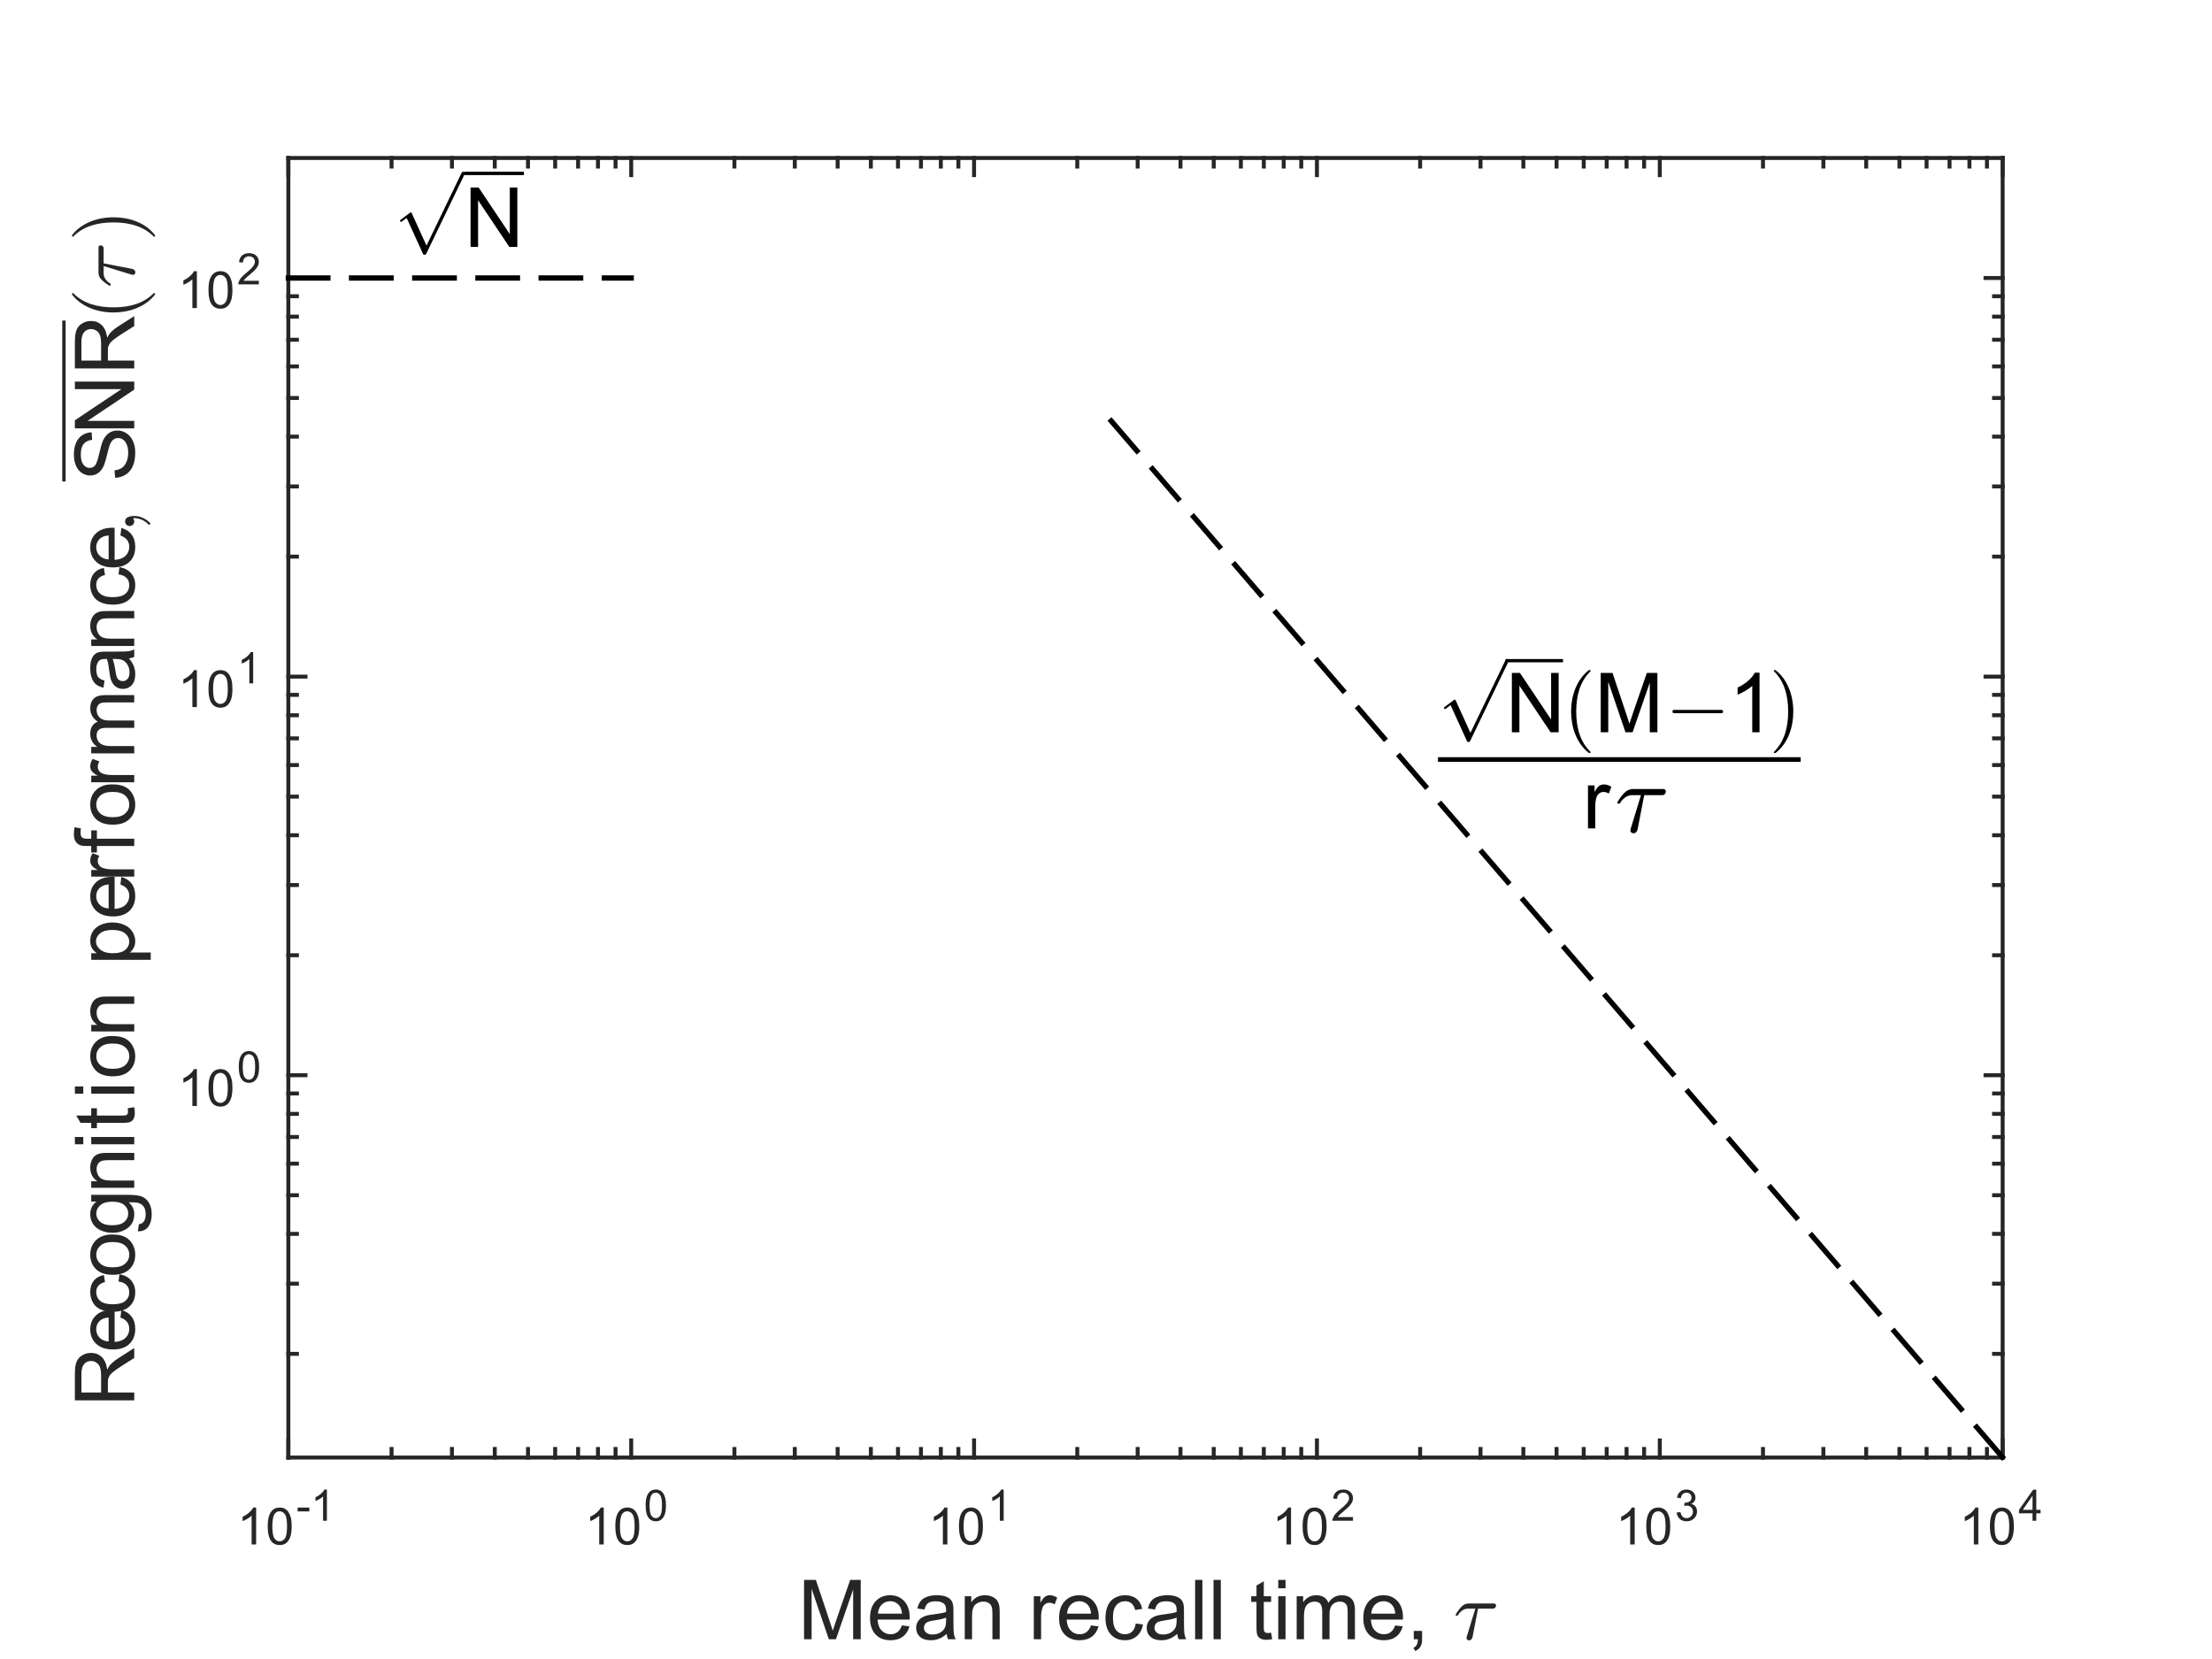 <?xml version="1.0" encoding="UTF-8" standalone="no"?>
<svg
   xmlns:dc="http://purl.org/dc/elements/1.1/"
   xmlns:cc="http://creativecommons.org/ns#"
   xmlns:rdf="http://www.w3.org/1999/02/22-rdf-syntax-ns#"
   xmlns:svg="http://www.w3.org/2000/svg"
   xmlns="http://www.w3.org/2000/svg"
   xmlns:sodipodi="http://sodipodi.sourceforge.net/DTD/sodipodi-0.dtd"
   xmlns:inkscape="http://www.inkscape.org/namespaces/inkscape"
   style="fill-opacity:1; color-rendering:auto; color-interpolation:auto; stroke:black; text-rendering:auto; stroke-linecap:square; stroke-miterlimit:10; stroke-opacity:1; shape-rendering:auto; fill:black; stroke-dasharray:none; font-weight:normal; stroke-width:1; font-family:'Dialog'; font-style:normal; stroke-linejoin:miter; font-size:12px; stroke-dashoffset:0; image-rendering:auto;"
   width="560"
   height="420"
   id="svg2"
   version="1.1"
   inkscape:version="0.91 r13725"
   sodipodi:docname="RunAveProvenNum2.svg">
  <rect width="100%" height="100%" fill="#808080" stroke="none"/>
  <sodipodi:namedview
     pagecolor="#ffffff"
     bordercolor="#666666"
     borderopacity="1"
     objecttolerance="10"
     gridtolerance="10"
     guidetolerance="10"
     inkscape:pageopacity="0"
     inkscape:pageshadow="2"
     inkscape:window-width="2560"
     inkscape:window-height="1538"
     id="namedview581"
     showgrid="false"
     inkscape:zoom="3.297619"
     inkscape:cx="176.59206"
     inkscape:cy="210"
     inkscape:window-x="-8"
     inkscape:window-y="-8"
     inkscape:window-maximized="1"
     inkscape:current-layer="g5" />
  <!--Generated by the Batik Graphics2D SVG Generator-->
  <defs
     id="genericDefs" />
  <g
     id="g5">
    <defs
       id="defs1">
      <clipPath
         clipPathUnits="userSpaceOnUse"
         id="clipPath1">
        <path
           d="M0 0 L560 0 L560 420 L0 420 L0 0 Z"
           id="path9" />
      </clipPath>
    </defs>
    <g
       style="fill:white; stroke:white;"
       id="g11">
      <rect
         x="0"
         y="0"
         width="560"
         style="clip-path:url(#clipPath1); stroke:none;"
         height="420"
         id="rect13"
         clip-path="url(#clipPath1)" />
    </g>
    <g
       style="fill:white; text-rendering:optimizeSpeed; color-rendering:optimizeSpeed; image-rendering:optimizeSpeed; shape-rendering:crispEdges; color-interpolation:sRGB; stroke:white;"
       id="g15">
      <rect
         x="0"
         y="0"
         width="560"
         style="clip-path:url(#clipPath1); stroke:none;"
         height="420"
         id="rect17"
         clip-path="url(#clipPath1)" />
      <path
         style="stroke:none;"
         d="M73 369 L507 369 L507 40 L73 40 Z"
         id="path19" />
    </g>
    <g
       style="fill:rgb(38,38,38); text-rendering:geometricPrecision; color-interpolation:linearRGB; color-rendering:optimizeQuality; image-rendering:optimizeQuality; stroke:rgb(38,38,38);"
       id="g21">
      <line
         y2="366.83"
         style="fill:none;"
         x1="99.129"
         x2="99.129"
         y1="369"
         id="line23" />
      <line
         y2="42.17"
         style="fill:none;"
         x1="99.129"
         x2="99.129"
         y1="40"
         id="line25" />
      <line
         y2="366.83"
         style="fill:none;"
         x1="114.414"
         x2="114.414"
         y1="369"
         id="line27" />
      <line
         y2="42.17"
         style="fill:none;"
         x1="114.414"
         x2="114.414"
         y1="40"
         id="line29" />
      <line
         y2="366.83"
         style="fill:none;"
         x1="125.259"
         x2="125.259"
         y1="369"
         id="line31" />
      <line
         y2="42.17"
         style="fill:none;"
         x1="125.259"
         x2="125.259"
         y1="40"
         id="line33" />
      <line
         y2="366.83"
         style="fill:none;"
         x1="133.671"
         x2="133.671"
         y1="369"
         id="line35" />
      <line
         y2="42.17"
         style="fill:none;"
         x1="133.671"
         x2="133.671"
         y1="40"
         id="line37" />
      <line
         y2="366.83"
         style="fill:none;"
         x1="140.543"
         x2="140.543"
         y1="369"
         id="line39" />
      <line
         y2="42.17"
         style="fill:none;"
         x1="140.543"
         x2="140.543"
         y1="40"
         id="line41" />
      <line
         y2="366.83"
         style="fill:none;"
         x1="146.355"
         x2="146.355"
         y1="369"
         id="line43" />
      <line
         y2="42.17"
         style="fill:none;"
         x1="146.355"
         x2="146.355"
         y1="40"
         id="line45" />
      <line
         y2="366.83"
         style="fill:none;"
         x1="151.388"
         x2="151.388"
         y1="369"
         id="line47" />
      <line
         y2="42.17"
         style="fill:none;"
         x1="151.388"
         x2="151.388"
         y1="40"
         id="line49" />
      <line
         y2="366.83"
         style="fill:none;"
         x1="155.828"
         x2="155.828"
         y1="369"
         id="line51" />
      <line
         y2="42.17"
         style="fill:none;"
         x1="155.828"
         x2="155.828"
         y1="40"
         id="line53" />
      <line
         y2="366.83"
         style="fill:none;"
         x1="185.929"
         x2="185.929"
         y1="369"
         id="line55" />
      <line
         y2="42.17"
         style="fill:none;"
         x1="185.929"
         x2="185.929"
         y1="40"
         id="line57" />
      <line
         y2="366.83"
         style="fill:none;"
         x1="201.214"
         x2="201.214"
         y1="369"
         id="line59" />
      <line
         y2="42.17"
         style="fill:none;"
         x1="201.214"
         x2="201.214"
         y1="40"
         id="line61" />
      <line
         y2="366.83"
         style="fill:none;"
         x1="212.059"
         x2="212.059"
         y1="369"
         id="line63" />
      <line
         y2="42.17"
         style="fill:none;"
         x1="212.059"
         x2="212.059"
         y1="40"
         id="line65" />
      <line
         y2="366.83"
         style="fill:none;"
         x1="220.471"
         x2="220.471"
         y1="369"
         id="line67" />
      <line
         y2="42.17"
         style="fill:none;"
         x1="220.471"
         x2="220.471"
         y1="40"
         id="line69" />
      <line
         y2="366.83"
         style="fill:none;"
         x1="227.344"
         x2="227.344"
         y1="369"
         id="line71" />
      <line
         y2="42.17"
         style="fill:none;"
         x1="227.344"
         x2="227.344"
         y1="40"
         id="line73" />
      <line
         y2="366.83"
         style="fill:none;"
         x1="233.155"
         x2="233.155"
         y1="369"
         id="line75" />
      <line
         y2="42.17"
         style="fill:none;"
         x1="233.155"
         x2="233.155"
         y1="40"
         id="line77" />
      <line
         y2="366.83"
         style="fill:none;"
         x1="238.188"
         x2="238.188"
         y1="369"
         id="line79" />
      <line
         y2="42.17"
         style="fill:none;"
         x1="238.188"
         x2="238.188"
         y1="40"
         id="line81" />
      <line
         y2="366.83"
         style="fill:none;"
         x1="242.628"
         x2="242.628"
         y1="369"
         id="line83" />
      <line
         y2="42.17"
         style="fill:none;"
         x1="242.628"
         x2="242.628"
         y1="40"
         id="line85" />
      <line
         y2="366.83"
         style="fill:none;"
         x1="272.729"
         x2="272.729"
         y1="369"
         id="line87" />
      <line
         y2="42.17"
         style="fill:none;"
         x1="272.729"
         x2="272.729"
         y1="40"
         id="line89" />
      <line
         y2="366.83"
         style="fill:none;"
         x1="288.014"
         x2="288.014"
         y1="369"
         id="line91" />
      <line
         y2="42.17"
         style="fill:none;"
         x1="288.014"
         x2="288.014"
         y1="40"
         id="line93" />
      <line
         y2="366.83"
         style="fill:none;"
         x1="298.859"
         x2="298.859"
         y1="369"
         id="line95" />
      <line
         y2="42.17"
         style="fill:none;"
         x1="298.859"
         x2="298.859"
         y1="40"
         id="line97" />
      <line
         y2="366.83"
         style="fill:none;"
         x1="307.271"
         x2="307.271"
         y1="369"
         id="line99" />
      <line
         y2="42.17"
         style="fill:none;"
         x1="307.271"
         x2="307.271"
         y1="40"
         id="line101" />
      <line
         y2="366.83"
         style="fill:none;"
         x1="314.144"
         x2="314.144"
         y1="369"
         id="line103" />
      <line
         y2="42.17"
         style="fill:none;"
         x1="314.144"
         x2="314.144"
         y1="40"
         id="line105" />
      <line
         y2="366.83"
         style="fill:none;"
         x1="319.954"
         x2="319.954"
         y1="369"
         id="line107" />
      <line
         y2="42.17"
         style="fill:none;"
         x1="319.954"
         x2="319.954"
         y1="40"
         id="line109" />
      <line
         y2="366.83"
         style="fill:none;"
         x1="324.988"
         x2="324.988"
         y1="369"
         id="line111" />
      <line
         y2="42.17"
         style="fill:none;"
         x1="324.988"
         x2="324.988"
         y1="40"
         id="line113" />
      <line
         y2="366.83"
         style="fill:none;"
         x1="329.428"
         x2="329.428"
         y1="369"
         id="line115" />
      <line
         y2="42.17"
         style="fill:none;"
         x1="329.428"
         x2="329.428"
         y1="40"
         id="line117" />
      <line
         y2="366.83"
         style="fill:none;"
         x1="359.529"
         x2="359.529"
         y1="369"
         id="line119" />
      <line
         y2="42.17"
         style="fill:none;"
         x1="359.529"
         x2="359.529"
         y1="40"
         id="line121" />
      <line
         y2="366.83"
         style="fill:none;"
         x1="374.814"
         x2="374.814"
         y1="369"
         id="line123" />
      <line
         y2="42.17"
         style="fill:none;"
         x1="374.814"
         x2="374.814"
         y1="40"
         id="line125" />
      <line
         y2="366.83"
         style="fill:none;"
         x1="385.659"
         x2="385.659"
         y1="369"
         id="line127" />
      <line
         y2="42.17"
         style="fill:none;"
         x1="385.659"
         x2="385.659"
         y1="40"
         id="line129" />
      <line
         y2="366.83"
         style="fill:none;"
         x1="394.071"
         x2="394.071"
         y1="369"
         id="line131" />
      <line
         y2="42.17"
         style="fill:none;"
         x1="394.071"
         x2="394.071"
         y1="40"
         id="line133" />
      <line
         y2="366.83"
         style="fill:none;"
         x1="400.943"
         x2="400.943"
         y1="369"
         id="line135" />
      <line
         y2="42.17"
         style="fill:none;"
         x1="400.943"
         x2="400.943"
         y1="40"
         id="line137" />
      <line
         y2="366.83"
         style="fill:none;"
         x1="406.755"
         x2="406.755"
         y1="369"
         id="line139" />
      <line
         y2="42.17"
         style="fill:none;"
         x1="406.755"
         x2="406.755"
         y1="40"
         id="line141" />
      <line
         y2="366.83"
         style="fill:none;"
         x1="411.788"
         x2="411.788"
         y1="369"
         id="line143" />
      <line
         y2="42.17"
         style="fill:none;"
         x1="411.788"
         x2="411.788"
         y1="40"
         id="line145" />
      <line
         y2="366.83"
         style="fill:none;"
         x1="416.228"
         x2="416.228"
         y1="369"
         id="line147" />
      <line
         y2="42.17"
         style="fill:none;"
         x1="416.228"
         x2="416.228"
         y1="40"
         id="line149" />
      <line
         y2="366.83"
         style="fill:none;"
         x1="446.329"
         x2="446.329"
         y1="369"
         id="line151" />
      <line
         y2="42.17"
         style="fill:none;"
         x1="446.329"
         x2="446.329"
         y1="40"
         id="line153" />
      <line
         y2="366.83"
         style="fill:none;"
         x1="461.614"
         x2="461.614"
         y1="369"
         id="line155" />
      <line
         y2="42.17"
         style="fill:none;"
         x1="461.614"
         x2="461.614"
         y1="40"
         id="line157" />
      <line
         y2="366.83"
         style="fill:none;"
         x1="472.459"
         x2="472.459"
         y1="369"
         id="line159" />
      <line
         y2="42.17"
         style="fill:none;"
         x1="472.459"
         x2="472.459"
         y1="40"
         id="line161" />
      <line
         y2="366.83"
         style="fill:none;"
         x1="480.871"
         x2="480.871"
         y1="369"
         id="line163" />
      <line
         y2="42.17"
         style="fill:none;"
         x1="480.871"
         x2="480.871"
         y1="40"
         id="line165" />
      <line
         y2="366.83"
         style="fill:none;"
         x1="487.743"
         x2="487.743"
         y1="369"
         id="line167" />
      <line
         y2="42.17"
         style="fill:none;"
         x1="487.743"
         x2="487.743"
         y1="40"
         id="line169" />
      <line
         y2="366.83"
         style="fill:none;"
         x1="493.555"
         x2="493.555"
         y1="369"
         id="line171" />
      <line
         y2="42.17"
         style="fill:none;"
         x1="493.555"
         x2="493.555"
         y1="40"
         id="line173" />
      <line
         y2="366.83"
         style="fill:none;"
         x1="498.588"
         x2="498.588"
         y1="369"
         id="line175" />
      <line
         y2="42.17"
         style="fill:none;"
         x1="498.588"
         x2="498.588"
         y1="40"
         id="line177" />
      <line
         y2="366.83"
         style="fill:none;"
         x1="503.028"
         x2="503.028"
         y1="369"
         id="line179" />
      <line
         y2="42.17"
         style="fill:none;"
         x1="503.028"
         x2="503.028"
         y1="40"
         id="line181" />
    </g>
    <g
       transform="translate(202,415)"
       style="font-size:21px; fill:rgb(38,38,38); text-rendering:geometricPrecision; color-rendering:optimizeQuality; image-rendering:optimizeQuality; font-family:'SansSerif'; color-interpolation:linearRGB; stroke:rgb(38,38,38);"
       id="g183">
      <path
         style="stroke:none;"
         d="M1.562 0 L1.562 -15.031 L4.547 -15.031 L8.109 -4.391 Q8.609 -2.906 8.828 -2.156 Q9.078 -2.984 9.625 -4.578 L13.234 -15.031 L15.906 -15.031 L15.906 0 L13.984 0 L13.984 -12.578 L9.625 0 L7.828 0 L3.469 -12.797 L3.469 0 L1.562 0 ZM26.337 -3.5 L28.243 -3.266 Q27.79 -1.594 26.571 -0.672 Q25.352 0.25 23.446 0.25 Q21.056 0.25 19.657 -1.227 Q18.259 -2.703 18.259 -5.359 Q18.259 -8.094 19.673 -9.617 Q21.087 -11.141 23.352 -11.141 Q25.54 -11.141 26.923 -9.648 Q28.306 -8.156 28.306 -5.469 Q28.306 -5.297 28.29 -4.969 L20.165 -4.969 Q20.274 -3.172 21.189 -2.219 Q22.102 -1.266 23.462 -1.266 Q24.477 -1.266 25.196 -1.805 Q25.915 -2.344 26.337 -3.5 ZM20.274 -6.484 L26.352 -6.484 Q26.227 -7.859 25.649 -8.547 Q24.774 -9.625 23.368 -9.625 Q22.102 -9.625 21.235 -8.773 Q20.368 -7.922 20.274 -6.484 ZM37.657 -1.344 Q36.641 -0.469 35.688 -0.109 Q34.735 0.25 33.657 0.25 Q31.86 0.25 30.899 -0.625 Q29.938 -1.5 29.938 -2.875 Q29.938 -3.672 30.297 -4.336 Q30.657 -5 31.25 -5.398 Q31.844 -5.797 32.579 -6 Q33.126 -6.141 34.219 -6.281 Q36.454 -6.547 37.516 -6.906 Q37.516 -7.297 37.516 -7.391 Q37.516 -8.516 37.001 -8.984 Q36.282 -9.609 34.891 -9.609 Q33.594 -9.609 32.969 -9.156 Q32.344 -8.703 32.047 -7.531 L30.25 -7.781 Q30.5 -8.938 31.063 -9.648 Q31.625 -10.359 32.688 -10.75 Q33.751 -11.141 35.157 -11.141 Q36.563 -11.141 37.43 -10.812 Q38.297 -10.484 38.711 -9.984 Q39.126 -9.484 39.282 -8.719 Q39.376 -8.25 39.376 -7.031 L39.376 -4.562 Q39.376 -1.984 39.493 -1.305 Q39.61 -0.625 39.954 0 L38.032 0 Q37.751 -0.578 37.657 -1.344 ZM37.516 -5.469 Q36.501 -5.062 34.501 -4.766 Q33.36 -4.609 32.883 -4.398 Q32.407 -4.188 32.157 -3.797 Q31.907 -3.406 31.907 -2.922 Q31.907 -2.188 32.461 -1.695 Q33.016 -1.203 34.094 -1.203 Q35.157 -1.203 35.993 -1.672 Q36.829 -2.141 37.219 -2.938 Q37.516 -3.562 37.516 -4.781 L37.516 -5.469 ZM42.242 0 L42.242 -10.891 L43.898 -10.891 L43.898 -9.344 Q45.102 -11.141 47.367 -11.141 Q48.352 -11.141 49.172 -10.781 Q49.992 -10.422 50.406 -9.852 Q50.82 -9.281 50.977 -8.484 Q51.086 -7.984 51.086 -6.703 L51.086 0 L49.242 0 L49.242 -6.625 Q49.242 -7.75 49.023 -8.312 Q48.805 -8.875 48.258 -9.203 Q47.711 -9.531 46.977 -9.531 Q45.789 -9.531 44.938 -8.789 Q44.086 -8.047 44.086 -5.953 L44.086 0 L42.242 0 ZM59.725 0 L59.725 -10.891 L61.397 -10.891 L61.397 -9.234 Q62.022 -10.391 62.56 -10.766 Q63.1 -11.141 63.756 -11.141 Q64.678 -11.141 65.647 -10.547 L65.006 -8.828 Q64.334 -9.234 63.662 -9.234 Q63.053 -9.234 62.568 -8.867 Q62.084 -8.5 61.881 -7.859 Q61.568 -6.875 61.568 -5.703 L61.568 0 L59.725 0 ZM74.202 -3.5 L76.108 -3.266 Q75.655 -1.594 74.436 -0.672 Q73.218 0.25 71.311 0.25 Q68.921 0.25 67.522 -1.227 Q66.124 -2.703 66.124 -5.359 Q66.124 -8.094 67.538 -9.617 Q68.952 -11.141 71.218 -11.141 Q73.405 -11.141 74.788 -9.648 Q76.171 -8.156 76.171 -5.469 Q76.171 -5.297 76.155 -4.969 L68.03 -4.969 Q68.14 -3.172 69.054 -2.219 Q69.968 -1.266 71.327 -1.266 Q72.343 -1.266 73.061 -1.805 Q73.78 -2.344 74.202 -3.5 ZM68.14 -6.484 L74.218 -6.484 Q74.093 -7.859 73.515 -8.547 Q72.64 -9.625 71.233 -9.625 Q69.968 -9.625 69.101 -8.773 Q68.233 -7.922 68.14 -6.484 ZM85.522 -3.984 L87.35 -3.75 Q87.053 -1.875 85.827 -0.812 Q84.6 0.25 82.803 0.25 Q80.569 0.25 79.217 -1.211 Q77.866 -2.672 77.866 -5.406 Q77.866 -7.172 78.444 -8.492 Q79.022 -9.812 80.217 -10.477 Q81.413 -11.141 82.819 -11.141 Q84.6 -11.141 85.725 -10.242 Q86.85 -9.344 87.163 -7.688 L85.381 -7.406 Q85.116 -8.516 84.467 -9.07 Q83.819 -9.625 82.897 -9.625 Q81.491 -9.625 80.624 -8.625 Q79.756 -7.625 79.756 -5.453 Q79.756 -3.266 80.6 -2.266 Q81.444 -1.266 82.788 -1.266 Q83.881 -1.266 84.608 -1.938 Q85.335 -2.609 85.522 -3.984 ZM96.022 -1.344 Q95.006 -0.469 94.053 -0.109 Q93.1 0.25 92.022 0.25 Q90.225 0.25 89.264 -0.625 Q88.303 -1.5 88.303 -2.875 Q88.303 -3.672 88.663 -4.336 Q89.022 -5 89.616 -5.398 Q90.21 -5.797 90.944 -6 Q91.491 -6.141 92.585 -6.281 Q94.819 -6.547 95.881 -6.906 Q95.881 -7.297 95.881 -7.391 Q95.881 -8.516 95.366 -8.984 Q94.647 -9.609 93.256 -9.609 Q91.96 -9.609 91.335 -9.156 Q90.71 -8.703 90.413 -7.531 L88.616 -7.781 Q88.866 -8.938 89.428 -9.648 Q89.991 -10.359 91.053 -10.75 Q92.116 -11.141 93.522 -11.141 Q94.928 -11.141 95.795 -10.812 Q96.663 -10.484 97.077 -9.984 Q97.491 -9.484 97.647 -8.719 Q97.741 -8.25 97.741 -7.031 L97.741 -4.562 Q97.741 -1.984 97.858 -1.305 Q97.975 -0.625 98.319 0 L96.397 0 Q96.116 -0.578 96.022 -1.344 ZM95.881 -5.469 Q94.866 -5.062 92.866 -4.766 Q91.725 -4.609 91.249 -4.398 Q90.772 -4.188 90.522 -3.797 Q90.272 -3.406 90.272 -2.922 Q90.272 -2.188 90.827 -1.695 Q91.381 -1.203 92.46 -1.203 Q93.522 -1.203 94.358 -1.672 Q95.194 -2.141 95.585 -2.938 Q95.881 -3.562 95.881 -4.781 L95.881 -5.469 ZM100.561 0 L100.561 -15.031 L102.404 -15.031 L102.404 0 L100.561 0 ZM105.226 0 L105.226 -15.031 L107.07 -15.031 L107.07 0 L105.226 0 ZM119.804 -1.656 L120.07 -0.016 Q119.289 0.141 118.664 0.141 Q117.664 0.141 117.109 -0.18 Q116.554 -0.5 116.328 -1.016 Q116.101 -1.531 116.101 -3.188 L116.101 -9.453 L114.757 -9.453 L114.757 -10.891 L116.101 -10.891 L116.101 -13.594 L117.945 -14.688 L117.945 -10.891 L119.804 -10.891 L119.804 -9.453 L117.945 -9.453 L117.945 -3.094 Q117.945 -2.297 118.039 -2.07 Q118.132 -1.844 118.351 -1.711 Q118.57 -1.578 118.992 -1.578 Q119.289 -1.578 119.804 -1.656 ZM121.607 -12.906 L121.607 -15.031 L123.451 -15.031 L123.451 -12.906 L121.607 -12.906 ZM121.607 0 L121.607 -10.891 L123.451 -10.891 L123.451 0 L121.607 0 ZM126.273 0 L126.273 -10.891 L127.914 -10.891 L127.914 -9.359 Q128.429 -10.156 129.281 -10.648 Q130.132 -11.141 131.226 -11.141 Q132.429 -11.141 133.203 -10.633 Q133.976 -10.125 134.289 -9.234 Q135.585 -11.141 137.664 -11.141 Q139.273 -11.141 140.148 -10.242 Q141.023 -9.344 141.023 -7.469 L141.023 0 L139.179 0 L139.179 -6.859 Q139.179 -7.969 139.007 -8.453 Q138.835 -8.938 138.359 -9.234 Q137.882 -9.531 137.242 -9.531 Q136.101 -9.531 135.343 -8.773 Q134.585 -8.016 134.585 -6.328 L134.585 0 L132.742 0 L132.742 -7.078 Q132.742 -8.312 132.289 -8.922 Q131.835 -9.531 130.804 -9.531 Q130.023 -9.531 129.367 -9.125 Q128.71 -8.719 128.414 -7.93 Q128.117 -7.141 128.117 -5.656 L128.117 0 L126.273 0 ZM151.219 -3.5 L153.125 -3.266 Q152.672 -1.594 151.454 -0.672 Q150.235 0.25 148.329 0.25 Q145.938 0.25 144.54 -1.227 Q143.141 -2.703 143.141 -5.359 Q143.141 -8.094 144.555 -9.617 Q145.969 -11.141 148.235 -11.141 Q150.422 -11.141 151.805 -9.648 Q153.188 -8.156 153.188 -5.469 Q153.188 -5.297 153.172 -4.969 L145.047 -4.969 Q145.157 -3.172 146.071 -2.219 Q146.985 -1.266 148.344 -1.266 Q149.36 -1.266 150.079 -1.805 Q150.797 -2.344 151.219 -3.5 ZM145.157 -6.484 L151.235 -6.484 Q151.11 -7.859 150.532 -8.547 Q149.657 -9.625 148.25 -9.625 Q146.985 -9.625 146.118 -8.773 Q145.25 -7.922 145.157 -6.484 ZM155.914 0 L155.914 -2.109 L158.023 -2.109 L158.023 0 Q158.023 1.156 157.609 1.867 Q157.195 2.578 156.305 2.969 L155.805 2.188 Q156.383 1.922 156.656 1.43 Q156.93 0.938 156.961 0 L155.914 0 Z"
         id="path185" />
    </g>
    <g
       transform="translate(368,415)"
       style="font-size:21px; fill:rgb(38,38,38); text-rendering:geometricPrecision; color-rendering:optimizeQuality; image-rendering:optimizeQuality; font-family:'mwb_cmmi10'; color-interpolation:linearRGB; stroke:rgb(38,38,38);"
       id="g187">
      <path
         style="stroke:none;"
         d="M3.266 -0.312 Q3.266 -0.469 3.297 -0.547 L5.5 -7.75 L3.609 -7.75 Q2.844 -7.75 2.172 -7.266 Q1.5 -6.781 1.062 -6.047 Q1.031 -5.969 0.938 -5.969 L0.703 -5.969 Q0.5 -5.969 0.5 -6.172 Q0.5 -6.219 0.547 -6.297 Q1.234 -7.469 2.016 -8.258 Q2.797 -9.047 3.781 -9.047 L10.219 -9.047 Q10.453 -9.047 10.602 -8.898 Q10.75 -8.75 10.75 -8.516 Q10.75 -8.219 10.531 -7.984 Q10.312 -7.75 10 -7.75 L6.188 -7.75 L4.781 -0.5 Q4.703 -0.172 4.477 0.055 Q4.25 0.281 3.906 0.281 Q3.641 0.281 3.453 0.109 Q3.266 -0.062 3.266 -0.312 Z"
         id="path189" />
    </g>
    <g
       style="fill:rgb(38,38,38); text-rendering:geometricPrecision; color-interpolation:linearRGB; color-rendering:optimizeQuality; image-rendering:optimizeQuality; stroke:rgb(38,38,38);"
       id="g191">
      <line
         y2="369"
         style="fill:none;"
         x1="73"
         x2="507"
         y1="369"
         id="line193" />
      <line
         y2="40"
         style="fill:none;"
         x1="73"
         x2="507"
         y1="40"
         id="line195" />
      <line
         y2="364.66"
         style="fill:none;"
         x1="73"
         x2="73"
         y1="369"
         id="line197" />
      <line
         y2="44.34"
         style="fill:none;"
         x1="73"
         x2="73"
         y1="40"
         id="line199" />
      <line
         y2="364.66"
         style="fill:none;"
         x1="159.8"
         x2="159.8"
         y1="369"
         id="line201" />
      <line
         y2="44.34"
         style="fill:none;"
         x1="159.8"
         x2="159.8"
         y1="40"
         id="line203" />
      <line
         y2="364.66"
         style="fill:none;"
         x1="246.6"
         x2="246.6"
         y1="369"
         id="line205" />
      <line
         y2="44.34"
         style="fill:none;"
         x1="246.6"
         x2="246.6"
         y1="40"
         id="line207" />
      <line
         y2="364.66"
         style="fill:none;"
         x1="333.4"
         x2="333.4"
         y1="369"
         id="line209" />
      <line
         y2="44.34"
         style="fill:none;"
         x1="333.4"
         x2="333.4"
         y1="40"
         id="line211" />
      <line
         y2="364.66"
         style="fill:none;"
         x1="420.2"
         x2="420.2"
         y1="369"
         id="line213" />
      <line
         y2="44.34"
         style="fill:none;"
         x1="420.2"
         x2="420.2"
         y1="40"
         id="line215" />
      <line
         y2="364.66"
         style="fill:none;"
         x1="507"
         x2="507"
         y1="369"
         id="line217" />
      <line
         y2="44.34"
         style="fill:none;"
         x1="507"
         x2="507"
         y1="40"
         id="line219" />
    </g>
    <g
       transform="translate(60,391)"
       style="font-size:13px; fill:rgb(38,38,38); text-rendering:geometricPrecision; color-rendering:optimizeQuality; image-rendering:optimizeQuality; font-family:'SansSerif'; color-interpolation:linearRGB; stroke:rgb(38,38,38);"
       id="g221">
      <path
         style="stroke:none;"
         d="M4.844 0 L3.703 0 L3.703 -7.281 Q3.281 -6.891 2.617 -6.492 Q1.953 -6.094 1.422 -5.906 L1.422 -7.016 Q2.375 -7.453 3.094 -8.094 Q3.812 -8.734 4.109 -9.344 L4.844 -9.344 L4.844 0 ZM7.777 -4.594 Q7.777 -6.234 8.113 -7.242 Q8.449 -8.25 9.121 -8.797 Q9.793 -9.344 10.808 -9.344 Q11.558 -9.344 12.121 -9.039 Q12.683 -8.734 13.05 -8.172 Q13.418 -7.609 13.628 -6.789 Q13.839 -5.969 13.839 -4.594 Q13.839 -2.953 13.503 -1.945 Q13.168 -0.938 12.496 -0.391 Q11.824 0.156 10.808 0.156 Q9.464 0.156 8.683 -0.812 Q7.777 -1.969 7.777 -4.594 ZM8.949 -4.594 Q8.949 -2.297 9.48 -1.539 Q10.011 -0.781 10.808 -0.781 Q11.589 -0.781 12.128 -1.539 Q12.668 -2.297 12.668 -4.594 Q12.668 -6.891 12.128 -7.641 Q11.589 -8.391 10.793 -8.391 Q10.011 -8.391 9.527 -7.734 Q8.949 -6.875 8.949 -4.594 Z"
         id="path223" />
    </g>
    <g
       transform="translate(75,385)"
       style="font-size:11px; fill:rgb(38,38,38); text-rendering:geometricPrecision; color-rendering:optimizeQuality; image-rendering:optimizeQuality; font-family:'SansSerif'; color-interpolation:linearRGB; stroke:rgb(38,38,38);"
       id="g225">
      <path
         style="stroke:none;"
         d="M0.344 -2.359 L0.344 -3.328 L3.312 -3.328 L3.312 -2.359 L0.344 -2.359 ZM7.757 0 L6.788 0 L6.788 -6.156 Q6.444 -5.828 5.882 -5.492 Q5.319 -5.156 4.866 -5 L4.866 -5.938 Q5.679 -6.312 6.28 -6.852 Q6.882 -7.391 7.132 -7.906 L7.757 -7.906 L7.757 0 Z"
         id="path227" />
    </g>
    <g
       transform="translate(148,391)"
       style="font-size:13px; fill:rgb(38,38,38); text-rendering:geometricPrecision; color-rendering:optimizeQuality; image-rendering:optimizeQuality; font-family:'SansSerif'; color-interpolation:linearRGB; stroke:rgb(38,38,38);"
       id="g229">
      <path
         style="stroke:none;"
         d="M4.844 0 L3.703 0 L3.703 -7.281 Q3.281 -6.891 2.617 -6.492 Q1.953 -6.094 1.422 -5.906 L1.422 -7.016 Q2.375 -7.453 3.094 -8.094 Q3.812 -8.734 4.109 -9.344 L4.844 -9.344 L4.844 0 ZM7.777 -4.594 Q7.777 -6.234 8.113 -7.242 Q8.449 -8.25 9.121 -8.797 Q9.793 -9.344 10.808 -9.344 Q11.558 -9.344 12.121 -9.039 Q12.683 -8.734 13.05 -8.172 Q13.418 -7.609 13.628 -6.789 Q13.839 -5.969 13.839 -4.594 Q13.839 -2.953 13.503 -1.945 Q13.168 -0.938 12.496 -0.391 Q11.824 0.156 10.808 0.156 Q9.464 0.156 8.683 -0.812 Q7.777 -1.969 7.777 -4.594 ZM8.949 -4.594 Q8.949 -2.297 9.48 -1.539 Q10.011 -0.781 10.808 -0.781 Q11.589 -0.781 12.128 -1.539 Q12.668 -2.297 12.668 -4.594 Q12.668 -6.891 12.128 -7.641 Q11.589 -8.391 10.793 -8.391 Q10.011 -8.391 9.527 -7.734 Q8.949 -6.875 8.949 -4.594 Z"
         id="path231" />
    </g>
    <g
       transform="translate(163,385)"
       style="font-size:11px; fill:rgb(38,38,38); text-rendering:geometricPrecision; color-rendering:optimizeQuality; image-rendering:optimizeQuality; font-family:'SansSerif'; color-interpolation:linearRGB; stroke:rgb(38,38,38);"
       id="g233">
      <path
         style="stroke:none;"
         d="M0.453 -3.891 Q0.453 -5.281 0.742 -6.133 Q1.031 -6.984 1.602 -7.445 Q2.172 -7.906 3.031 -7.906 Q3.656 -7.906 4.133 -7.648 Q4.609 -7.391 4.922 -6.914 Q5.234 -6.438 5.414 -5.742 Q5.594 -5.047 5.594 -3.891 Q5.594 -2.5 5.305 -1.648 Q5.016 -0.797 4.453 -0.328 Q3.891 0.141 3.031 0.141 Q1.891 0.141 1.234 -0.688 Q0.453 -1.672 0.453 -3.891 ZM1.453 -3.891 Q1.453 -1.938 1.906 -1.297 Q2.359 -0.656 3.031 -0.656 Q3.688 -0.656 4.141 -1.305 Q4.594 -1.953 4.594 -3.891 Q4.594 -5.828 4.141 -6.469 Q3.688 -7.109 3.016 -7.109 Q2.344 -7.109 1.953 -6.547 Q1.453 -5.828 1.453 -3.891 Z"
         id="path235" />
    </g>
    <g
       transform="translate(235,391)"
       style="font-size:13px; fill:rgb(38,38,38); text-rendering:geometricPrecision; color-rendering:optimizeQuality; image-rendering:optimizeQuality; font-family:'SansSerif'; color-interpolation:linearRGB; stroke:rgb(38,38,38);"
       id="g237">
      <path
         style="stroke:none;"
         d="M4.844 0 L3.703 0 L3.703 -7.281 Q3.281 -6.891 2.617 -6.492 Q1.953 -6.094 1.422 -5.906 L1.422 -7.016 Q2.375 -7.453 3.094 -8.094 Q3.812 -8.734 4.109 -9.344 L4.844 -9.344 L4.844 0 ZM7.777 -4.594 Q7.777 -6.234 8.113 -7.242 Q8.449 -8.25 9.121 -8.797 Q9.793 -9.344 10.808 -9.344 Q11.558 -9.344 12.121 -9.039 Q12.683 -8.734 13.05 -8.172 Q13.418 -7.609 13.628 -6.789 Q13.839 -5.969 13.839 -4.594 Q13.839 -2.953 13.503 -1.945 Q13.168 -0.938 12.496 -0.391 Q11.824 0.156 10.808 0.156 Q9.464 0.156 8.683 -0.812 Q7.777 -1.969 7.777 -4.594 ZM8.949 -4.594 Q8.949 -2.297 9.48 -1.539 Q10.011 -0.781 10.808 -0.781 Q11.589 -0.781 12.128 -1.539 Q12.668 -2.297 12.668 -4.594 Q12.668 -6.891 12.128 -7.641 Q11.589 -8.391 10.793 -8.391 Q10.011 -8.391 9.527 -7.734 Q8.949 -6.875 8.949 -4.594 Z"
         id="path239" />
    </g>
    <g
       transform="translate(250,385)"
       style="font-size:11px; fill:rgb(38,38,38); text-rendering:geometricPrecision; color-rendering:optimizeQuality; image-rendering:optimizeQuality; font-family:'SansSerif'; color-interpolation:linearRGB; stroke:rgb(38,38,38);"
       id="g241">
      <path
         style="stroke:none;"
         d="M4.094 0 L3.125 0 L3.125 -6.156 Q2.781 -5.828 2.219 -5.492 Q1.656 -5.156 1.203 -5 L1.203 -5.938 Q2.016 -6.312 2.617 -6.852 Q3.219 -7.391 3.469 -7.906 L4.094 -7.906 L4.094 0 Z"
         id="path243" />
    </g>
    <g
       transform="translate(322,391)"
       style="font-size:13px; fill:rgb(38,38,38); text-rendering:geometricPrecision; color-rendering:optimizeQuality; image-rendering:optimizeQuality; font-family:'SansSerif'; color-interpolation:linearRGB; stroke:rgb(38,38,38);"
       id="g245">
      <path
         style="stroke:none;"
         d="M4.844 0 L3.703 0 L3.703 -7.281 Q3.281 -6.891 2.617 -6.492 Q1.953 -6.094 1.422 -5.906 L1.422 -7.016 Q2.375 -7.453 3.094 -8.094 Q3.812 -8.734 4.109 -9.344 L4.844 -9.344 L4.844 0 ZM7.777 -4.594 Q7.777 -6.234 8.113 -7.242 Q8.449 -8.25 9.121 -8.797 Q9.793 -9.344 10.808 -9.344 Q11.558 -9.344 12.121 -9.039 Q12.683 -8.734 13.05 -8.172 Q13.418 -7.609 13.628 -6.789 Q13.839 -5.969 13.839 -4.594 Q13.839 -2.953 13.503 -1.945 Q13.168 -0.938 12.496 -0.391 Q11.824 0.156 10.808 0.156 Q9.464 0.156 8.683 -0.812 Q7.777 -1.969 7.777 -4.594 ZM8.949 -4.594 Q8.949 -2.297 9.48 -1.539 Q10.011 -0.781 10.808 -0.781 Q11.589 -0.781 12.128 -1.539 Q12.668 -2.297 12.668 -4.594 Q12.668 -6.891 12.128 -7.641 Q11.589 -8.391 10.793 -8.391 Q10.011 -8.391 9.527 -7.734 Q8.949 -6.875 8.949 -4.594 Z"
         id="path247" />
    </g>
    <g
       transform="translate(337,385)"
       style="font-size:11px; fill:rgb(38,38,38); text-rendering:geometricPrecision; color-rendering:optimizeQuality; image-rendering:optimizeQuality; font-family:'SansSerif'; color-interpolation:linearRGB; stroke:rgb(38,38,38);"
       id="g249">
      <path
         style="stroke:none;"
         d="M5.531 -0.922 L5.531 0 L0.328 0 Q0.328 -0.344 0.453 -0.672 Q0.641 -1.203 1.078 -1.719 Q1.516 -2.234 2.344 -2.906 Q3.625 -3.969 4.078 -4.578 Q4.531 -5.188 4.531 -5.734 Q4.531 -6.312 4.125 -6.711 Q3.719 -7.109 3.047 -7.109 Q2.359 -7.109 1.938 -6.688 Q1.516 -6.266 1.516 -5.531 L0.516 -5.625 Q0.625 -6.734 1.289 -7.32 Q1.953 -7.906 3.078 -7.906 Q4.203 -7.906 4.867 -7.281 Q5.531 -6.656 5.531 -5.719 Q5.531 -5.25 5.336 -4.789 Q5.141 -4.328 4.695 -3.828 Q4.25 -3.328 3.203 -2.438 Q2.328 -1.719 2.086 -1.453 Q1.844 -1.188 1.672 -0.922 L5.531 -0.922 Z"
         id="path251" />
    </g>
    <g
       transform="translate(409,391)"
       style="font-size:13px; fill:rgb(38,38,38); text-rendering:geometricPrecision; color-rendering:optimizeQuality; image-rendering:optimizeQuality; font-family:'SansSerif'; color-interpolation:linearRGB; stroke:rgb(38,38,38);"
       id="g253">
      <path
         style="stroke:none;"
         d="M4.844 0 L3.703 0 L3.703 -7.281 Q3.281 -6.891 2.617 -6.492 Q1.953 -6.094 1.422 -5.906 L1.422 -7.016 Q2.375 -7.453 3.094 -8.094 Q3.812 -8.734 4.109 -9.344 L4.844 -9.344 L4.844 0 ZM7.777 -4.594 Q7.777 -6.234 8.113 -7.242 Q8.449 -8.25 9.121 -8.797 Q9.793 -9.344 10.808 -9.344 Q11.558 -9.344 12.121 -9.039 Q12.683 -8.734 13.05 -8.172 Q13.418 -7.609 13.628 -6.789 Q13.839 -5.969 13.839 -4.594 Q13.839 -2.953 13.503 -1.945 Q13.168 -0.938 12.496 -0.391 Q11.824 0.156 10.808 0.156 Q9.464 0.156 8.683 -0.812 Q7.777 -1.969 7.777 -4.594 ZM8.949 -4.594 Q8.949 -2.297 9.48 -1.539 Q10.011 -0.781 10.808 -0.781 Q11.589 -0.781 12.128 -1.539 Q12.668 -2.297 12.668 -4.594 Q12.668 -6.891 12.128 -7.641 Q11.589 -8.391 10.793 -8.391 Q10.011 -8.391 9.527 -7.734 Q8.949 -6.875 8.949 -4.594 Z"
         id="path255" />
    </g>
    <g
       transform="translate(424,385)"
       style="font-size:11px; fill:rgb(38,38,38); text-rendering:geometricPrecision; color-rendering:optimizeQuality; image-rendering:optimizeQuality; font-family:'SansSerif'; color-interpolation:linearRGB; stroke:rgb(38,38,38);"
       id="g257">
      <path
         style="stroke:none;"
         d="M0.469 -2.078 L1.422 -2.203 Q1.594 -1.391 1.992 -1.023 Q2.391 -0.656 2.969 -0.656 Q3.656 -0.656 4.125 -1.133 Q4.594 -1.609 4.594 -2.297 Q4.594 -2.969 4.156 -3.398 Q3.719 -3.828 3.047 -3.828 Q2.781 -3.828 2.375 -3.734 L2.469 -4.578 Q2.578 -4.562 2.625 -4.562 Q3.25 -4.562 3.742 -4.883 Q4.234 -5.203 4.234 -5.875 Q4.234 -6.406 3.875 -6.758 Q3.516 -7.109 2.953 -7.109 Q2.391 -7.109 2.016 -6.758 Q1.641 -6.406 1.531 -5.688 L0.562 -5.859 Q0.734 -6.844 1.367 -7.375 Q2 -7.906 2.922 -7.906 Q3.578 -7.906 4.117 -7.633 Q4.656 -7.359 4.945 -6.875 Q5.234 -6.391 5.234 -5.859 Q5.234 -5.344 4.961 -4.93 Q4.688 -4.516 4.141 -4.266 Q4.844 -4.109 5.234 -3.602 Q5.625 -3.094 5.625 -2.328 Q5.625 -1.297 4.867 -0.578 Q4.109 0.141 2.969 0.141 Q1.922 0.141 1.242 -0.477 Q0.562 -1.094 0.469 -2.078 Z"
         id="path259" />
    </g>
    <g
       transform="translate(496,391)"
       style="font-size:13px; fill:rgb(38,38,38); text-rendering:geometricPrecision; color-rendering:optimizeQuality; image-rendering:optimizeQuality; font-family:'SansSerif'; color-interpolation:linearRGB; stroke:rgb(38,38,38);"
       id="g261">
      <path
         style="stroke:none;"
         d="M4.844 0 L3.703 0 L3.703 -7.281 Q3.281 -6.891 2.617 -6.492 Q1.953 -6.094 1.422 -5.906 L1.422 -7.016 Q2.375 -7.453 3.094 -8.094 Q3.812 -8.734 4.109 -9.344 L4.844 -9.344 L4.844 0 ZM7.777 -4.594 Q7.777 -6.234 8.113 -7.242 Q8.449 -8.25 9.121 -8.797 Q9.793 -9.344 10.808 -9.344 Q11.558 -9.344 12.121 -9.039 Q12.683 -8.734 13.05 -8.172 Q13.418 -7.609 13.628 -6.789 Q13.839 -5.969 13.839 -4.594 Q13.839 -2.953 13.503 -1.945 Q13.168 -0.938 12.496 -0.391 Q11.824 0.156 10.808 0.156 Q9.464 0.156 8.683 -0.812 Q7.777 -1.969 7.777 -4.594 ZM8.949 -4.594 Q8.949 -2.297 9.48 -1.539 Q10.011 -0.781 10.808 -0.781 Q11.589 -0.781 12.128 -1.539 Q12.668 -2.297 12.668 -4.594 Q12.668 -6.891 12.128 -7.641 Q11.589 -8.391 10.793 -8.391 Q10.011 -8.391 9.527 -7.734 Q8.949 -6.875 8.949 -4.594 Z"
         id="path263" />
    </g>
    <g
       transform="translate(511,385)"
       style="font-size:11px; fill:rgb(38,38,38); text-rendering:geometricPrecision; color-rendering:optimizeQuality; image-rendering:optimizeQuality; font-family:'SansSerif'; color-interpolation:linearRGB; stroke:rgb(38,38,38);"
       id="g265">
      <path
         style="stroke:none;"
         d="M3.562 0 L3.562 -1.891 L0.141 -1.891 L0.141 -2.766 L3.734 -7.875 L4.516 -7.875 L4.516 -2.766 L5.594 -2.766 L5.594 -1.891 L4.516 -1.891 L4.516 0 L3.562 0 ZM3.562 -2.766 L3.562 -6.328 L1.094 -2.766 L3.562 -2.766 Z"
         id="path267" />
    </g>
    <g
       style="fill:rgb(38,38,38); text-rendering:geometricPrecision; color-interpolation:linearRGB; color-rendering:optimizeQuality; image-rendering:optimizeQuality; stroke:rgb(38,38,38);"
       id="g269">
      <line
         y2="342.75"
         style="fill:none;"
         x1="73"
         x2="75.17"
         y1="342.75"
         id="line271" />
      <line
         y2="342.75"
         style="fill:none;"
         x1="507"
         x2="504.83"
         y1="342.75"
         id="line273" />
      <line
         y2="324.979"
         style="fill:none;"
         x1="73"
         x2="75.17"
         y1="324.979"
         id="line275" />
      <line
         y2="324.979"
         style="fill:none;"
         x1="507"
         x2="504.83"
         y1="324.979"
         id="line277" />
      <line
         y2="312.371"
         style="fill:none;"
         x1="73"
         x2="75.17"
         y1="312.371"
         id="line279" />
      <line
         y2="312.371"
         style="fill:none;"
         x1="507"
         x2="504.83"
         y1="312.371"
         id="line281" />
      <line
         y2="302.591"
         style="fill:none;"
         x1="73"
         x2="75.17"
         y1="302.591"
         id="line283" />
      <line
         y2="302.591"
         style="fill:none;"
         x1="507"
         x2="504.83"
         y1="302.591"
         id="line285" />
      <line
         y2="294.601"
         style="fill:none;"
         x1="73"
         x2="75.17"
         y1="294.601"
         id="line287" />
      <line
         y2="294.601"
         style="fill:none;"
         x1="507"
         x2="504.83"
         y1="294.601"
         id="line289" />
      <line
         y2="287.844"
         style="fill:none;"
         x1="73"
         x2="75.17"
         y1="287.844"
         id="line291" />
      <line
         y2="287.844"
         style="fill:none;"
         x1="507"
         x2="504.83"
         y1="287.844"
         id="line293" />
      <line
         y2="281.992"
         style="fill:none;"
         x1="73"
         x2="75.17"
         y1="281.992"
         id="line295" />
      <line
         y2="281.992"
         style="fill:none;"
         x1="507"
         x2="504.83"
         y1="281.992"
         id="line297" />
      <line
         y2="276.83"
         style="fill:none;"
         x1="73"
         x2="75.17"
         y1="276.83"
         id="line299" />
      <line
         y2="276.83"
         style="fill:none;"
         x1="507"
         x2="504.83"
         y1="276.83"
         id="line301" />
      <line
         y2="241.833"
         style="fill:none;"
         x1="73"
         x2="75.17"
         y1="241.833"
         id="line303" />
      <line
         y2="241.833"
         style="fill:none;"
         x1="507"
         x2="504.83"
         y1="241.833"
         id="line305" />
      <line
         y2="224.063"
         style="fill:none;"
         x1="73"
         x2="75.17"
         y1="224.063"
         id="line307" />
      <line
         y2="224.063"
         style="fill:none;"
         x1="507"
         x2="504.83"
         y1="224.063"
         id="line309" />
      <line
         y2="211.454"
         style="fill:none;"
         x1="73"
         x2="75.17"
         y1="211.454"
         id="line311" />
      <line
         y2="211.454"
         style="fill:none;"
         x1="507"
         x2="504.83"
         y1="211.454"
         id="line313" />
      <line
         y2="201.675"
         style="fill:none;"
         x1="73"
         x2="75.17"
         y1="201.675"
         id="line315" />
      <line
         y2="201.675"
         style="fill:none;"
         x1="507"
         x2="504.83"
         y1="201.675"
         id="line317" />
      <line
         y2="193.684"
         style="fill:none;"
         x1="73"
         x2="75.17"
         y1="193.684"
         id="line319" />
      <line
         y2="193.684"
         style="fill:none;"
         x1="507"
         x2="504.83"
         y1="193.684"
         id="line321" />
      <line
         y2="186.928"
         style="fill:none;"
         x1="73"
         x2="75.17"
         y1="186.928"
         id="line323" />
      <line
         y2="186.928"
         style="fill:none;"
         x1="507"
         x2="504.83"
         y1="186.928"
         id="line325" />
      <line
         y2="181.076"
         style="fill:none;"
         x1="73"
         x2="75.17"
         y1="181.076"
         id="line327" />
      <line
         y2="181.076"
         style="fill:none;"
         x1="507"
         x2="504.83"
         y1="181.076"
         id="line329" />
      <line
         y2="175.913"
         style="fill:none;"
         x1="73"
         x2="75.17"
         y1="175.913"
         id="line331" />
      <line
         y2="175.913"
         style="fill:none;"
         x1="507"
         x2="504.83"
         y1="175.913"
         id="line333" />
      <line
         y2="140.917"
         style="fill:none;"
         x1="73"
         x2="75.17"
         y1="140.917"
         id="line335" />
      <line
         y2="140.917"
         style="fill:none;"
         x1="507"
         x2="504.83"
         y1="140.917"
         id="line337" />
      <line
         y2="123.146"
         style="fill:none;"
         x1="73"
         x2="75.17"
         y1="123.146"
         id="line339" />
      <line
         y2="123.146"
         style="fill:none;"
         x1="507"
         x2="504.83"
         y1="123.146"
         id="line341" />
      <line
         y2="110.538"
         style="fill:none;"
         x1="73"
         x2="75.17"
         y1="110.538"
         id="line343" />
      <line
         y2="110.538"
         style="fill:none;"
         x1="507"
         x2="504.83"
         y1="110.538"
         id="line345" />
      <line
         y2="100.758"
         style="fill:none;"
         x1="73"
         x2="75.17"
         y1="100.758"
         id="line347" />
      <line
         y2="100.758"
         style="fill:none;"
         x1="507"
         x2="504.83"
         y1="100.758"
         id="line349" />
      <line
         y2="92.767"
         style="fill:none;"
         x1="73"
         x2="75.17"
         y1="92.767"
         id="line351" />
      <line
         y2="92.767"
         style="fill:none;"
         x1="507"
         x2="504.83"
         y1="92.767"
         id="line353" />
      <line
         y2="86.011"
         style="fill:none;"
         x1="73"
         x2="75.17"
         y1="86.011"
         id="line355" />
      <line
         y2="86.011"
         style="fill:none;"
         x1="507"
         x2="504.83"
         y1="86.011"
         id="line357" />
      <line
         y2="80.159"
         style="fill:none;"
         x1="73"
         x2="75.17"
         y1="80.159"
         id="line359" />
      <line
         y2="80.159"
         style="fill:none;"
         x1="507"
         x2="504.83"
         y1="80.159"
         id="line361" />
      <line
         y2="74.997"
         style="fill:none;"
         x1="73"
         x2="75.17"
         y1="74.997"
         id="line363" />
      <line
         y2="74.997"
         style="fill:none;"
         x1="507"
         x2="504.83"
         y1="74.997"
         id="line365" />
    </g>
    <g
       transform="translate(41.667,204.5) rotate(-90)"
       style="font-size:21px; fill:rgb(38,38,38); text-rendering:geometricPrecision; color-rendering:optimizeQuality; image-rendering:optimizeQuality; color-interpolation:linearRGB; stroke:rgb(38,38,38);"
       id="g367">
      <path
         style="stroke:none;"
         d="M-150.022 -7.68 L-150.022 -22.711 L-143.366 -22.711 Q-141.35 -22.711 -140.303 -22.305 Q-139.256 -21.899 -138.631 -20.875 Q-138.006 -19.852 -138.006 -18.618 Q-138.006 -17.008 -139.045 -15.915 Q-140.084 -14.821 -142.241 -14.524 Q-141.459 -14.133 -141.037 -13.774 Q-140.178 -12.977 -139.397 -11.774 L-136.772 -7.68 L-139.287 -7.68 L-141.272 -10.805 Q-142.147 -12.165 -142.709 -12.883 Q-143.272 -13.602 -143.717 -13.883 Q-144.162 -14.165 -144.616 -14.29 Q-144.959 -14.352 -145.725 -14.352 L-148.037 -14.352 L-148.037 -7.68 L-150.022 -7.68 ZM-148.037 -16.071 L-143.756 -16.071 Q-142.397 -16.071 -141.631 -16.36 Q-140.866 -16.649 -140.459 -17.266 Q-140.053 -17.883 -140.053 -18.618 Q-140.053 -19.68 -140.834 -20.368 Q-141.616 -21.055 -143.287 -21.055 L-148.037 -21.055 L-148.037 -16.071 Z"
         id="path369" />
    </g>
    <g
       transform="translate(41.667,204.5) rotate(-90)"
       style="font-size:21px; fill:rgb(38,38,38); text-rendering:geometricPrecision; color-rendering:optimizeQuality; image-rendering:optimizeQuality; color-interpolation:linearRGB; stroke:rgb(38,38,38);"
       id="g371">
      <path
         style="stroke:none;"
         d="M-129.056 -11.18 L-127.15 -10.946 Q-127.603 -9.274 -128.822 -8.352 Q-130.041 -7.43 -131.947 -7.43 Q-134.338 -7.43 -135.736 -8.907 Q-137.135 -10.383 -137.135 -13.04 Q-137.135 -15.774 -135.721 -17.297 Q-134.306 -18.821 -132.041 -18.821 Q-129.853 -18.821 -128.471 -17.328 Q-127.088 -15.836 -127.088 -13.149 Q-127.088 -12.977 -127.103 -12.649 L-135.228 -12.649 Q-135.119 -10.852 -134.205 -9.899 Q-133.291 -8.946 -131.931 -8.946 Q-130.916 -8.946 -130.197 -9.485 Q-129.478 -10.024 -129.056 -11.18 ZM-135.119 -14.165 L-129.041 -14.165 Q-129.166 -15.54 -129.744 -16.227 Q-130.619 -17.305 -132.025 -17.305 Q-133.291 -17.305 -134.158 -16.453 Q-135.025 -15.602 -135.119 -14.165 Z"
         id="path373" />
      <path
         style="stroke:none;"
         d="M-119.934 -11.665 L-118.106 -11.43 Q-118.403 -9.555 -119.63 -8.493 Q-120.856 -7.43 -122.653 -7.43 Q-124.888 -7.43 -126.239 -8.891 Q-127.591 -10.352 -127.591 -13.086 Q-127.591 -14.852 -127.013 -16.172 Q-126.434 -17.493 -125.239 -18.157 Q-124.044 -18.821 -122.638 -18.821 Q-120.856 -18.821 -119.731 -17.922 Q-118.606 -17.024 -118.294 -15.368 L-120.075 -15.086 Q-120.341 -16.196 -120.989 -16.75 Q-121.638 -17.305 -122.559 -17.305 Q-123.966 -17.305 -124.833 -16.305 Q-125.7 -15.305 -125.7 -13.133 Q-125.7 -10.946 -124.856 -9.946 Q-124.013 -8.946 -122.669 -8.946 Q-121.575 -8.946 -120.849 -9.618 Q-120.122 -10.29 -119.934 -11.665 Z"
         id="path375" />
      <path
         style="stroke:none;"
         d="M-118.234 -13.118 Q-118.234 -16.149 -116.562 -17.602 Q-115.156 -18.821 -113.14 -18.821 Q-110.89 -18.821 -109.461 -17.344 Q-108.031 -15.868 -108.031 -13.274 Q-108.031 -11.18 -108.664 -9.977 Q-109.297 -8.774 -110.5 -8.102 Q-111.703 -7.43 -113.14 -7.43 Q-115.422 -7.43 -116.828 -8.899 Q-118.234 -10.368 -118.234 -13.118 ZM-116.344 -13.118 Q-116.344 -11.04 -115.43 -9.993 Q-114.515 -8.946 -113.14 -8.946 Q-111.765 -8.946 -110.851 -9.993 Q-109.937 -11.04 -109.937 -13.18 Q-109.937 -15.211 -110.851 -16.25 Q-111.765 -17.29 -113.14 -17.29 Q-114.515 -17.29 -115.43 -16.25 Q-116.344 -15.211 -116.344 -13.118 Z"
         id="path377" />
      <path
         style="stroke:none;"
         d="M-107.224 -6.774 L-105.427 -6.508 Q-105.317 -5.68 -104.802 -5.305 Q-104.114 -4.79 -102.927 -4.79 Q-101.646 -4.79 -100.95 -5.305 Q-100.255 -5.821 -100.005 -6.743 Q-99.864 -7.305 -99.88 -9.102 Q-101.083 -7.68 -102.88 -7.68 Q-105.13 -7.68 -106.364 -9.297 Q-107.599 -10.915 -107.599 -13.18 Q-107.599 -14.743 -107.028 -16.063 Q-106.458 -17.383 -105.388 -18.102 Q-104.317 -18.821 -102.88 -18.821 Q-100.942 -18.821 -99.692 -17.258 L-99.692 -18.571 L-97.989 -18.571 L-97.989 -9.165 Q-97.989 -6.618 -98.513 -5.555 Q-99.036 -4.493 -100.153 -3.875 Q-101.271 -3.258 -102.911 -3.258 Q-104.864 -3.258 -106.067 -4.133 Q-107.271 -5.008 -107.224 -6.774 ZM-105.692 -13.321 Q-105.692 -11.18 -104.841 -10.196 Q-103.989 -9.211 -102.708 -9.211 Q-101.442 -9.211 -100.583 -10.188 Q-99.724 -11.165 -99.724 -13.258 Q-99.724 -15.258 -100.607 -16.274 Q-101.489 -17.29 -102.739 -17.29 Q-103.974 -17.29 -104.833 -16.29 Q-105.692 -15.29 -105.692 -13.321 Z"
         id="path379" />
      <path
         style="stroke:none;"
         d="M-96.213 -7.68 L-96.213 -18.571 L-94.557 -18.571 L-94.557 -17.024 Q-93.354 -18.821 -91.088 -18.821 Q-90.104 -18.821 -89.284 -18.461 Q-88.463 -18.102 -88.049 -17.532 Q-87.635 -16.961 -87.479 -16.165 Q-87.37 -15.665 -87.37 -14.383 L-87.37 -7.68 L-89.213 -7.68 L-89.213 -14.305 Q-89.213 -15.43 -89.432 -15.993 Q-89.651 -16.555 -90.198 -16.883 Q-90.745 -17.211 -91.479 -17.211 Q-92.666 -17.211 -93.518 -16.469 Q-94.37 -15.727 -94.37 -13.633 L-94.37 -7.68 L-96.213 -7.68 Z"
         id="path381" />
      <path
         style="stroke:none;"
         d="M-85.191 -20.586 L-85.191 -22.711 L-83.347 -22.711 L-83.347 -20.586 L-85.191 -20.586 ZM-85.191 -7.68 L-85.191 -18.571 L-83.347 -18.571 L-83.347 -7.68 L-85.191 -7.68 Z"
         id="path383" />
      <path
         style="stroke:none;"
         d="M-76.064 -9.336 L-75.798 -7.696 Q-76.579 -7.54 -77.204 -7.54 Q-78.204 -7.54 -78.759 -7.86 Q-79.314 -8.18 -79.54 -8.696 Q-79.767 -9.211 -79.767 -10.868 L-79.767 -17.133 L-81.11 -17.133 L-81.11 -18.571 L-79.767 -18.571 L-79.767 -21.274 L-77.923 -22.368 L-77.923 -18.571 L-76.064 -18.571 L-76.064 -17.133 L-77.923 -17.133 L-77.923 -10.774 Q-77.923 -9.977 -77.829 -9.75 Q-77.735 -9.524 -77.517 -9.391 Q-77.298 -9.258 -76.876 -9.258 Q-76.579 -9.258 -76.064 -9.336 Z"
         id="path385" />
      <path
         style="stroke:none;"
         d="M-72.391 -20.586 L-72.391 -22.711 L-70.547 -22.711 L-70.547 -20.586 L-72.391 -20.586 ZM-72.391 -7.68 L-72.391 -18.571 L-70.547 -18.571 L-70.547 -7.68 L-72.391 -7.68 Z"
         id="path387" />
      <path
         style="stroke:none;"
         d="M-67.982 -13.118 Q-67.982 -16.149 -66.31 -17.602 Q-64.904 -18.821 -62.889 -18.821 Q-60.639 -18.821 -59.209 -17.344 Q-57.779 -15.868 -57.779 -13.274 Q-57.779 -11.18 -58.412 -9.977 Q-59.045 -8.774 -60.248 -8.102 Q-61.451 -7.43 -62.889 -7.43 Q-65.17 -7.43 -66.576 -8.899 Q-67.982 -10.368 -67.982 -13.118 ZM-66.092 -13.118 Q-66.092 -11.04 -65.178 -9.993 Q-64.263 -8.946 -62.889 -8.946 Q-61.514 -8.946 -60.599 -9.993 Q-59.685 -11.04 -59.685 -13.18 Q-59.685 -15.211 -60.599 -16.25 Q-61.514 -17.29 -62.889 -17.29 Q-64.263 -17.29 -65.178 -16.25 Q-66.092 -15.211 -66.092 -13.118 Z"
         id="path389" />
      <path
         style="stroke:none;"
         d="M-56.628 -7.68 L-56.628 -18.571 L-54.972 -18.571 L-54.972 -17.024 Q-53.769 -18.821 -51.503 -18.821 Q-50.519 -18.821 -49.698 -18.461 Q-48.878 -18.102 -48.464 -17.532 Q-48.05 -16.961 -47.894 -16.165 Q-47.784 -15.665 -47.784 -14.383 L-47.784 -7.68 L-49.628 -7.68 L-49.628 -14.305 Q-49.628 -15.43 -49.847 -15.993 Q-50.066 -16.555 -50.612 -16.883 Q-51.159 -17.211 -51.894 -17.211 Q-53.081 -17.211 -53.933 -16.469 Q-54.784 -15.727 -54.784 -13.633 L-54.784 -7.68 L-56.628 -7.68 Z"
         id="path391" />
      <path
         style="stroke:none;"
         d="M-38.495 -3.508 L-38.495 -18.571 L-36.823 -18.571 L-36.823 -17.149 Q-36.229 -17.993 -35.479 -18.407 Q-34.729 -18.821 -33.667 -18.821 Q-32.26 -18.821 -31.198 -18.102 Q-30.135 -17.383 -29.588 -16.071 Q-29.042 -14.758 -29.042 -13.211 Q-29.042 -11.54 -29.643 -10.196 Q-30.245 -8.852 -31.385 -8.141 Q-32.526 -7.43 -33.792 -7.43 Q-34.714 -7.43 -35.448 -7.821 Q-36.182 -8.211 -36.651 -8.805 L-36.651 -3.508 L-38.495 -3.508 ZM-36.823 -13.071 Q-36.823 -10.961 -35.971 -9.954 Q-35.12 -8.946 -33.917 -8.946 Q-32.682 -8.946 -31.807 -9.993 Q-30.932 -11.04 -30.932 -13.211 Q-30.932 -15.305 -31.792 -16.336 Q-32.651 -17.368 -33.839 -17.368 Q-35.01 -17.368 -35.917 -16.266 Q-36.823 -15.165 -36.823 -13.071 Z"
         id="path393" />
      <path
         style="stroke:none;"
         d="M-19.427 -11.18 L-17.52 -10.946 Q-17.974 -9.274 -19.192 -8.352 Q-20.411 -7.43 -22.317 -7.43 Q-24.708 -7.43 -26.106 -8.907 Q-27.505 -10.383 -27.505 -13.04 Q-27.505 -15.774 -26.091 -17.297 Q-24.677 -18.821 -22.411 -18.821 Q-20.224 -18.821 -18.841 -17.328 Q-17.458 -15.836 -17.458 -13.149 Q-17.458 -12.977 -17.474 -12.649 L-25.599 -12.649 Q-25.489 -10.852 -24.575 -9.899 Q-23.661 -8.946 -22.302 -8.946 Q-21.286 -8.946 -20.567 -9.485 Q-19.849 -10.024 -19.427 -11.18 ZM-25.489 -14.165 L-19.411 -14.165 Q-19.536 -15.54 -20.114 -16.227 Q-20.989 -17.305 -22.395 -17.305 Q-23.661 -17.305 -24.528 -16.453 Q-25.395 -15.602 -25.489 -14.165 Z"
         id="path395" />
      <path
         style="stroke:none;"
         d="M-17.43 -7.68 L-17.43 -18.571 L-15.758 -18.571 L-15.758 -16.915 Q-15.133 -18.071 -14.594 -18.446 Q-14.055 -18.821 -13.398 -18.821 Q-12.476 -18.821 -11.508 -18.227 L-12.148 -16.508 Q-12.82 -16.915 -13.492 -16.915 Q-14.101 -16.915 -14.586 -16.547 Q-15.07 -16.18 -15.273 -15.54 Q-15.586 -14.555 -15.586 -13.383 L-15.586 -7.68 L-17.43 -7.68 Z"
         id="path397" />
      <path
         style="stroke:none;"
         d="M-9.672 -7.68 L-9.672 -17.133 L-11.313 -17.133 L-11.313 -18.571 L-9.672 -18.571 L-9.672 -19.727 Q-9.672 -20.821 -9.485 -21.352 Q-9.219 -22.071 -8.547 -22.516 Q-7.875 -22.961 -6.656 -22.961 Q-5.875 -22.961 -4.938 -22.79 L-5.219 -21.18 Q-5.781 -21.274 -6.297 -21.274 Q-7.141 -21.274 -7.492 -20.915 Q-7.844 -20.555 -7.844 -19.571 L-7.844 -18.571 L-5.719 -18.571 L-5.719 -17.133 L-7.844 -17.133 L-7.844 -7.68 L-9.672 -7.68 Z"
         id="path399" />
      <path
         style="stroke:none;"
         d="M-4.278 -13.118 Q-4.278 -16.149 -2.607 -17.602 Q-1.2 -18.821 0.815 -18.821 Q3.065 -18.821 4.495 -17.344 Q5.925 -15.868 5.925 -13.274 Q5.925 -11.18 5.292 -9.977 Q4.659 -8.774 3.456 -8.102 Q2.253 -7.43 0.815 -7.43 Q-1.466 -7.43 -2.872 -8.899 Q-4.278 -10.368 -4.278 -13.118 ZM-2.388 -13.118 Q-2.388 -11.04 -1.474 -9.993 Q-0.56 -8.946 0.815 -8.946 Q2.19 -8.946 3.104 -9.993 Q4.019 -11.04 4.019 -13.18 Q4.019 -15.211 3.104 -16.25 Q2.19 -17.29 0.815 -17.29 Q-0.56 -17.29 -1.474 -16.25 Q-2.388 -15.211 -2.388 -13.118 Z"
         id="path401" />
      <path
         style="stroke:none;"
         d="M6.452 -7.68 L6.452 -18.571 L8.124 -18.571 L8.124 -16.915 Q8.749 -18.071 9.288 -18.446 Q9.827 -18.821 10.483 -18.821 Q11.405 -18.821 12.374 -18.227 L11.733 -16.508 Q11.061 -16.915 10.389 -16.915 Q9.78 -16.915 9.296 -16.547 Q8.811 -16.18 8.608 -15.54 Q8.296 -14.555 8.296 -13.383 L8.296 -7.68 L6.452 -7.68 Z"
         id="path403" />
      <path
         style="stroke:none;"
         d="M13.772 -7.68 L13.772 -18.571 L15.413 -18.571 L15.413 -17.04 Q15.928 -17.836 16.78 -18.328 Q17.631 -18.821 18.725 -18.821 Q19.928 -18.821 20.702 -18.313 Q21.475 -17.805 21.788 -16.915 Q23.085 -18.821 25.163 -18.821 Q26.772 -18.821 27.647 -17.922 Q28.522 -17.024 28.522 -15.149 L28.522 -7.68 L26.678 -7.68 L26.678 -14.54 Q26.678 -15.649 26.506 -16.133 Q26.335 -16.618 25.858 -16.915 Q25.381 -17.211 24.741 -17.211 Q23.6 -17.211 22.842 -16.453 Q22.085 -15.696 22.085 -14.008 L22.085 -7.68 L20.241 -7.68 L20.241 -14.758 Q20.241 -15.993 19.788 -16.602 Q19.335 -17.211 18.303 -17.211 Q17.522 -17.211 16.866 -16.805 Q16.21 -16.399 15.913 -15.61 Q15.616 -14.821 15.616 -13.336 L15.616 -7.68 L13.772 -7.68 Z"
         id="path405" />
      <path
         style="stroke:none;"
         d="M37.814 -9.024 Q36.798 -8.149 35.845 -7.79 Q34.892 -7.43 33.814 -7.43 Q32.017 -7.43 31.056 -8.305 Q30.095 -9.18 30.095 -10.555 Q30.095 -11.352 30.455 -12.016 Q30.814 -12.68 31.408 -13.079 Q32.002 -13.477 32.736 -13.68 Q33.283 -13.821 34.377 -13.961 Q36.611 -14.227 37.673 -14.586 Q37.673 -14.977 37.673 -15.071 Q37.673 -16.196 37.158 -16.665 Q36.439 -17.29 35.048 -17.29 Q33.752 -17.29 33.127 -16.836 Q32.502 -16.383 32.205 -15.211 L30.408 -15.461 Q30.658 -16.618 31.22 -17.328 Q31.783 -18.04 32.845 -18.43 Q33.908 -18.821 35.314 -18.821 Q36.72 -18.821 37.587 -18.493 Q38.455 -18.165 38.869 -17.665 Q39.283 -17.165 39.439 -16.399 Q39.533 -15.93 39.533 -14.711 L39.533 -12.243 Q39.533 -9.665 39.65 -8.985 Q39.767 -8.305 40.111 -7.68 L38.189 -7.68 Q37.908 -8.258 37.814 -9.024 ZM37.673 -13.149 Q36.658 -12.743 34.658 -12.446 Q33.517 -12.29 33.041 -12.079 Q32.564 -11.868 32.314 -11.477 Q32.064 -11.086 32.064 -10.602 Q32.064 -9.868 32.619 -9.375 Q33.173 -8.883 34.252 -8.883 Q35.314 -8.883 36.15 -9.352 Q36.986 -9.821 37.377 -10.618 Q37.673 -11.243 37.673 -12.461 L37.673 -13.149 Z"
         id="path407" />
      <path
         style="stroke:none;"
         d="M40.972 -7.68 L40.972 -18.571 L42.628 -18.571 L42.628 -17.024 Q43.831 -18.821 46.097 -18.821 Q47.081 -18.821 47.902 -18.461 Q48.722 -18.102 49.136 -17.532 Q49.55 -16.961 49.706 -16.165 Q49.816 -15.665 49.816 -14.383 L49.816 -7.68 L47.972 -7.68 L47.972 -14.305 Q47.972 -15.43 47.753 -15.993 Q47.535 -16.555 46.988 -16.883 Q46.441 -17.211 45.706 -17.211 Q44.519 -17.211 43.667 -16.469 Q42.816 -15.727 42.816 -13.633 L42.816 -7.68 L40.972 -7.68 Z"
         id="path409" />
      <path
         style="stroke:none;"
         d="M59.088 -11.665 L60.916 -11.43 Q60.619 -9.555 59.393 -8.493 Q58.166 -7.43 56.369 -7.43 Q54.135 -7.43 52.783 -8.891 Q51.432 -10.352 51.432 -13.086 Q51.432 -14.852 52.01 -16.172 Q52.588 -17.493 53.783 -18.157 Q54.979 -18.821 56.385 -18.821 Q58.166 -18.821 59.291 -17.922 Q60.416 -17.024 60.729 -15.368 L58.947 -15.086 Q58.682 -16.196 58.033 -16.75 Q57.385 -17.305 56.463 -17.305 Q55.057 -17.305 54.19 -16.305 Q53.322 -15.305 53.322 -13.133 Q53.322 -10.946 54.166 -9.946 Q55.01 -8.946 56.354 -8.946 Q57.447 -8.946 58.174 -9.618 Q58.901 -10.29 59.088 -11.665 Z"
         id="path411" />
      <path
         style="stroke:none;"
         d="M68.929 -11.18 L70.835 -10.946 Q70.382 -9.274 69.163 -8.352 Q67.945 -7.43 66.038 -7.43 Q63.648 -7.43 62.249 -8.907 Q60.851 -10.383 60.851 -13.04 Q60.851 -15.774 62.265 -17.297 Q63.679 -18.821 65.945 -18.821 Q68.132 -18.821 69.515 -17.328 Q70.898 -15.836 70.898 -13.149 Q70.898 -12.977 70.882 -12.649 L62.757 -12.649 Q62.867 -10.852 63.781 -9.899 Q64.695 -8.946 66.054 -8.946 Q67.07 -8.946 67.788 -9.485 Q68.507 -10.024 68.929 -11.18 ZM62.867 -14.165 L68.945 -14.165 Q68.82 -15.54 68.242 -16.227 Q67.367 -17.305 65.96 -17.305 Q64.695 -17.305 63.827 -16.453 Q62.96 -15.602 62.867 -14.165 Z"
         id="path413" />
      <path
         style="stroke:none;"
         d="M71.645 -3.899 Q71.645 -3.993 71.723 -4.071 Q72.489 -4.805 72.91 -5.758 Q73.332 -6.711 73.332 -7.758 L73.332 -8.024 Q72.989 -7.68 72.489 -7.68 Q72.004 -7.68 71.668 -8.016 Q71.332 -8.352 71.332 -8.836 Q71.332 -9.336 71.668 -9.665 Q72.004 -9.993 72.489 -9.993 Q73.239 -9.993 73.559 -9.297 Q73.879 -8.602 73.879 -7.758 Q73.879 -6.586 73.41 -5.54 Q72.942 -4.493 72.082 -3.649 Q72.004 -3.602 71.957 -3.602 Q71.848 -3.602 71.746 -3.696 Q71.645 -3.789 71.645 -3.899 Z"
         id="path415" />
      <rect
         x="82.604"
         width="40.741"
         height="0.853"
         y="-25.908"
         style="stroke:none;"
         id="rect417" />
      <path
         style="stroke:none;"
         d="M83.541 -12.508 L85.416 -12.68 Q85.557 -11.54 86.041 -10.821 Q86.526 -10.102 87.557 -9.657 Q88.588 -9.211 89.869 -9.211 Q90.994 -9.211 91.869 -9.547 Q92.744 -9.883 93.174 -10.477 Q93.604 -11.071 93.604 -11.758 Q93.604 -12.461 93.19 -12.993 Q92.776 -13.524 91.838 -13.883 Q91.229 -14.118 89.159 -14.618 Q87.088 -15.118 86.26 -15.555 Q85.182 -16.118 84.651 -16.953 Q84.119 -17.79 84.119 -18.821 Q84.119 -19.961 84.768 -20.953 Q85.416 -21.946 86.659 -22.453 Q87.901 -22.961 89.416 -22.961 Q91.088 -22.961 92.362 -22.43 Q93.635 -21.899 94.323 -20.852 Q95.01 -19.805 95.057 -18.477 L93.151 -18.336 Q92.994 -19.758 92.112 -20.485 Q91.229 -21.211 89.494 -21.211 Q87.698 -21.211 86.869 -20.555 Q86.041 -19.899 86.041 -18.961 Q86.041 -18.149 86.619 -17.633 Q87.198 -17.102 89.619 -16.555 Q92.041 -16.008 92.948 -15.602 Q94.26 -14.993 94.885 -14.063 Q95.51 -13.133 95.51 -11.93 Q95.51 -10.727 94.823 -9.665 Q94.135 -8.602 92.854 -8.016 Q91.573 -7.43 89.963 -7.43 Q87.916 -7.43 86.534 -8.024 Q85.151 -8.618 84.369 -9.813 Q83.588 -11.008 83.541 -12.508 Z"
         id="path419" />
      <path
         style="stroke:none;"
         d="M96.049 -7.68 L96.049 -22.711 L98.096 -22.711 L105.987 -10.915 L105.987 -22.711 L107.893 -22.711 L107.893 -7.68 L105.862 -7.68 L97.956 -19.493 L97.956 -7.68 L96.049 -7.68 Z"
         id="path421" />
      <path
         style="stroke:none;"
         d="M111.223 -7.68 L111.223 -22.711 L117.879 -22.711 Q119.895 -22.711 120.942 -22.305 Q121.989 -21.899 122.614 -20.875 Q123.239 -19.852 123.239 -18.618 Q123.239 -17.008 122.2 -15.915 Q121.161 -14.821 119.004 -14.524 Q119.786 -14.133 120.207 -13.774 Q121.067 -12.977 121.848 -11.774 L124.473 -7.68 L121.957 -7.68 L119.973 -10.805 Q119.098 -12.165 118.536 -12.883 Q117.973 -13.602 117.528 -13.883 Q117.082 -14.165 116.629 -14.29 Q116.286 -14.352 115.52 -14.352 L113.207 -14.352 L113.207 -7.68 L111.223 -7.68 ZM113.207 -16.071 L117.489 -16.071 Q118.848 -16.071 119.614 -16.36 Q120.379 -16.649 120.786 -17.266 Q121.192 -17.883 121.192 -18.618 Q121.192 -19.68 120.411 -20.368 Q119.629 -21.055 117.957 -21.055 L113.207 -21.055 L113.207 -16.071 Z"
         id="path423" />
      <path
         style="stroke:none;"
         d="M129.86 -2.477 Q128.688 -3.399 127.845 -4.594 Q127.001 -5.79 126.462 -7.141 Q125.923 -8.493 125.657 -9.969 Q125.392 -11.446 125.392 -12.93 Q125.392 -14.43 125.657 -15.907 Q125.923 -17.383 126.47 -18.75 Q127.017 -20.118 127.868 -21.305 Q128.72 -22.493 129.86 -23.383 Q129.86 -23.43 129.954 -23.43 L130.157 -23.43 Q130.22 -23.43 130.267 -23.375 Q130.313 -23.321 130.313 -23.243 Q130.313 -23.149 130.282 -23.118 Q129.251 -22.102 128.571 -20.953 Q127.892 -19.805 127.478 -18.508 Q127.064 -17.211 126.876 -15.821 Q126.689 -14.43 126.689 -12.93 Q126.689 -6.258 130.251 -2.789 Q130.313 -2.727 130.313 -2.618 Q130.313 -2.571 130.259 -2.5 Q130.204 -2.43 130.157 -2.43 L129.954 -2.43 Q129.86 -2.43 129.86 -2.477 Z"
         id="path425" />
      <path
         style="stroke:none;"
         d="M134.907 -7.993 Q134.907 -8.149 134.938 -8.227 L137.141 -15.43 L135.25 -15.43 Q134.485 -15.43 133.813 -14.946 Q133.141 -14.461 132.703 -13.727 Q132.672 -13.649 132.578 -13.649 L132.344 -13.649 Q132.141 -13.649 132.141 -13.852 Q132.141 -13.899 132.188 -13.977 Q132.875 -15.149 133.657 -15.938 Q134.438 -16.727 135.422 -16.727 L141.86 -16.727 Q142.094 -16.727 142.243 -16.578 Q142.391 -16.43 142.391 -16.196 Q142.391 -15.899 142.172 -15.665 Q141.953 -15.43 141.641 -15.43 L137.828 -15.43 L136.422 -8.18 Q136.344 -7.852 136.118 -7.625 Q135.891 -7.399 135.547 -7.399 Q135.282 -7.399 135.094 -7.571 Q134.907 -7.743 134.907 -7.993 Z"
         id="path427" />
      <path
         style="stroke:none;"
         d="M144.741 -2.43 Q144.554 -2.43 144.554 -2.618 Q144.554 -2.711 144.601 -2.743 Q148.194 -6.258 148.194 -12.93 Q148.194 -19.602 144.647 -23.071 Q144.554 -23.118 144.554 -23.243 Q144.554 -23.321 144.616 -23.375 Q144.679 -23.43 144.741 -23.43 L144.944 -23.43 Q145.007 -23.43 145.038 -23.383 Q146.554 -22.196 147.554 -20.493 Q148.554 -18.79 149.022 -16.868 Q149.491 -14.946 149.491 -12.93 Q149.491 -11.446 149.241 -10 Q148.991 -8.555 148.444 -7.157 Q147.897 -5.758 147.054 -4.579 Q146.21 -3.399 145.038 -2.477 Q145.007 -2.43 144.944 -2.43 L144.741 -2.43 Z"
         id="path429" />
    </g>
    <g
       style="fill:rgb(38,38,38); text-rendering:geometricPrecision; color-interpolation:linearRGB; color-rendering:optimizeQuality; image-rendering:optimizeQuality; stroke:rgb(38,38,38);"
       id="g431">
      <line
         y2="40"
         style="fill:none;"
         x1="73"
         x2="73"
         y1="369"
         id="line433" />
      <line
         y2="40"
         style="fill:none;"
         x1="507"
         x2="507"
         y1="369"
         id="line435" />
      <line
         y2="272.212"
         style="fill:none;"
         x1="73"
         x2="77.34"
         y1="272.212"
         id="line437" />
      <line
         y2="272.212"
         style="fill:none;"
         x1="507"
         x2="502.66"
         y1="272.212"
         id="line439" />
      <line
         y2="171.296"
         style="fill:none;"
         x1="73"
         x2="77.34"
         y1="171.296"
         id="line441" />
      <line
         y2="171.296"
         style="fill:none;"
         x1="507"
         x2="502.66"
         y1="171.296"
         id="line443" />
      <line
         y2="70.379"
         style="fill:none;"
         x1="73"
         x2="77.34"
         y1="70.379"
         id="line445" />
      <line
         y2="70.379"
         style="fill:none;"
         x1="507"
         x2="502.66"
         y1="70.379"
         id="line447" />
    </g>
    <g
       transform="translate(45,280)"
       style="font-size:13px; fill:rgb(38,38,38); text-rendering:geometricPrecision; color-rendering:optimizeQuality; image-rendering:optimizeQuality; font-family:'SansSerif'; color-interpolation:linearRGB; stroke:rgb(38,38,38);"
       id="g449">
      <path
         style="stroke:none;"
         d="M4.844 0 L3.703 0 L3.703 -7.281 Q3.281 -6.891 2.617 -6.492 Q1.953 -6.094 1.422 -5.906 L1.422 -7.016 Q2.375 -7.453 3.094 -8.094 Q3.812 -8.734 4.109 -9.344 L4.844 -9.344 L4.844 0 ZM7.777 -4.594 Q7.777 -6.234 8.113 -7.242 Q8.449 -8.25 9.121 -8.797 Q9.793 -9.344 10.808 -9.344 Q11.558 -9.344 12.121 -9.039 Q12.683 -8.734 13.05 -8.172 Q13.418 -7.609 13.628 -6.789 Q13.839 -5.969 13.839 -4.594 Q13.839 -2.953 13.503 -1.945 Q13.168 -0.938 12.496 -0.391 Q11.824 0.156 10.808 0.156 Q9.464 0.156 8.683 -0.812 Q7.777 -1.969 7.777 -4.594 ZM8.949 -4.594 Q8.949 -2.297 9.48 -1.539 Q10.011 -0.781 10.808 -0.781 Q11.589 -0.781 12.128 -1.539 Q12.668 -2.297 12.668 -4.594 Q12.668 -6.891 12.128 -7.641 Q11.589 -8.391 10.793 -8.391 Q10.011 -8.391 9.527 -7.734 Q8.949 -6.875 8.949 -4.594 Z"
         id="path451" />
    </g>
    <g
       transform="translate(60,274)"
       style="font-size:11px; fill:rgb(38,38,38); text-rendering:geometricPrecision; color-rendering:optimizeQuality; image-rendering:optimizeQuality; font-family:'SansSerif'; color-interpolation:linearRGB; stroke:rgb(38,38,38);"
       id="g453">
      <path
         style="stroke:none;"
         d="M0.453 -3.891 Q0.453 -5.281 0.742 -6.133 Q1.031 -6.984 1.602 -7.445 Q2.172 -7.906 3.031 -7.906 Q3.656 -7.906 4.133 -7.648 Q4.609 -7.391 4.922 -6.914 Q5.234 -6.438 5.414 -5.742 Q5.594 -5.047 5.594 -3.891 Q5.594 -2.5 5.305 -1.648 Q5.016 -0.797 4.453 -0.328 Q3.891 0.141 3.031 0.141 Q1.891 0.141 1.234 -0.688 Q0.453 -1.672 0.453 -3.891 ZM1.453 -3.891 Q1.453 -1.938 1.906 -1.297 Q2.359 -0.656 3.031 -0.656 Q3.688 -0.656 4.141 -1.305 Q4.594 -1.953 4.594 -3.891 Q4.594 -5.828 4.141 -6.469 Q3.688 -7.109 3.016 -7.109 Q2.344 -7.109 1.953 -6.547 Q1.453 -5.828 1.453 -3.891 Z"
         id="path455" />
    </g>
    <g
       transform="translate(45,179)"
       style="font-size:13px; fill:rgb(38,38,38); text-rendering:geometricPrecision; color-rendering:optimizeQuality; image-rendering:optimizeQuality; font-family:'SansSerif'; color-interpolation:linearRGB; stroke:rgb(38,38,38);"
       id="g457">
      <path
         style="stroke:none;"
         d="M4.844 0 L3.703 0 L3.703 -7.281 Q3.281 -6.891 2.617 -6.492 Q1.953 -6.094 1.422 -5.906 L1.422 -7.016 Q2.375 -7.453 3.094 -8.094 Q3.812 -8.734 4.109 -9.344 L4.844 -9.344 L4.844 0 ZM7.777 -4.594 Q7.777 -6.234 8.113 -7.242 Q8.449 -8.25 9.121 -8.797 Q9.793 -9.344 10.808 -9.344 Q11.558 -9.344 12.121 -9.039 Q12.683 -8.734 13.05 -8.172 Q13.418 -7.609 13.628 -6.789 Q13.839 -5.969 13.839 -4.594 Q13.839 -2.953 13.503 -1.945 Q13.168 -0.938 12.496 -0.391 Q11.824 0.156 10.808 0.156 Q9.464 0.156 8.683 -0.812 Q7.777 -1.969 7.777 -4.594 ZM8.949 -4.594 Q8.949 -2.297 9.48 -1.539 Q10.011 -0.781 10.808 -0.781 Q11.589 -0.781 12.128 -1.539 Q12.668 -2.297 12.668 -4.594 Q12.668 -6.891 12.128 -7.641 Q11.589 -8.391 10.793 -8.391 Q10.011 -8.391 9.527 -7.734 Q8.949 -6.875 8.949 -4.594 Z"
         id="path459" />
    </g>
    <g
       transform="translate(60,173)"
       style="font-size:11px; fill:rgb(38,38,38); text-rendering:geometricPrecision; color-rendering:optimizeQuality; image-rendering:optimizeQuality; font-family:'SansSerif'; color-interpolation:linearRGB; stroke:rgb(38,38,38);"
       id="g461">
      <path
         style="stroke:none;"
         d="M4.094 0 L3.125 0 L3.125 -6.156 Q2.781 -5.828 2.219 -5.492 Q1.656 -5.156 1.203 -5 L1.203 -5.938 Q2.016 -6.312 2.617 -6.852 Q3.219 -7.391 3.469 -7.906 L4.094 -7.906 L4.094 0 Z"
         id="path463" />
    </g>
    <g
       transform="translate(45,78)"
       style="font-size:13px; fill:rgb(38,38,38); text-rendering:geometricPrecision; color-rendering:optimizeQuality; image-rendering:optimizeQuality; font-family:'SansSerif'; color-interpolation:linearRGB; stroke:rgb(38,38,38);"
       id="g465">
      <path
         style="stroke:none;"
         d="M4.844 0 L3.703 0 L3.703 -7.281 Q3.281 -6.891 2.617 -6.492 Q1.953 -6.094 1.422 -5.906 L1.422 -7.016 Q2.375 -7.453 3.094 -8.094 Q3.812 -8.734 4.109 -9.344 L4.844 -9.344 L4.844 0 ZM7.777 -4.594 Q7.777 -6.234 8.113 -7.242 Q8.449 -8.25 9.121 -8.797 Q9.793 -9.344 10.808 -9.344 Q11.558 -9.344 12.121 -9.039 Q12.683 -8.734 13.05 -8.172 Q13.418 -7.609 13.628 -6.789 Q13.839 -5.969 13.839 -4.594 Q13.839 -2.953 13.503 -1.945 Q13.168 -0.938 12.496 -0.391 Q11.824 0.156 10.808 0.156 Q9.464 0.156 8.683 -0.812 Q7.777 -1.969 7.777 -4.594 ZM8.949 -4.594 Q8.949 -2.297 9.48 -1.539 Q10.011 -0.781 10.808 -0.781 Q11.589 -0.781 12.128 -1.539 Q12.668 -2.297 12.668 -4.594 Q12.668 -6.891 12.128 -7.641 Q11.589 -8.391 10.793 -8.391 Q10.011 -8.391 9.527 -7.734 Q8.949 -6.875 8.949 -4.594 Z"
         id="path467" />
    </g>
    <g
       transform="translate(60,72)"
       style="font-size:11px; fill:rgb(38,38,38); text-rendering:geometricPrecision; color-rendering:optimizeQuality; image-rendering:optimizeQuality; font-family:'SansSerif'; color-interpolation:linearRGB; stroke:rgb(38,38,38);"
       id="g469">
      <path
         style="stroke:none;"
         d="M5.531 -0.922 L5.531 0 L0.328 0 Q0.328 -0.344 0.453 -0.672 Q0.641 -1.203 1.078 -1.719 Q1.516 -2.234 2.344 -2.906 Q3.625 -3.969 4.078 -4.578 Q4.531 -5.188 4.531 -5.734 Q4.531 -6.312 4.125 -6.711 Q3.719 -7.109 3.047 -7.109 Q2.359 -7.109 1.938 -6.688 Q1.516 -6.266 1.516 -5.531 L0.516 -5.625 Q0.625 -6.734 1.289 -7.32 Q1.953 -7.906 3.078 -7.906 Q4.203 -7.906 4.867 -7.281 Q5.531 -6.656 5.531 -5.719 Q5.531 -5.25 5.336 -4.789 Q5.141 -4.328 4.695 -3.828 Q4.25 -3.328 3.203 -2.438 Q2.328 -1.719 2.086 -1.453 Q1.844 -1.188 1.672 -0.922 L5.531 -0.922 Z"
         id="path471" />
    </g>
    <g
       style="stroke-linecap:butt; text-rendering:geometricPrecision; color-rendering:optimizeQuality; image-rendering:optimizeQuality; stroke-linejoin:bevel; stroke-dasharray:10,6; color-interpolation:linearRGB; stroke-width:1.333; stroke-miterlimit:1;"
       id="g479">
      <path
         d="M73 70.379 L81.68 70.379 L90.36 70.379 L99.04 70.379 L107.72 70.379 L116.4 70.379 L125.08 70.379 L133.76 70.379 L142.44 70.379 L151.12 70.379 L159.8 70.379"
         style="fill:none; fill-rule:evenodd;"
         id="path481" />
      <path
         d="M281.32 106.568 L290 116.66 L298.68 126.752 L307.36 136.843 L316.04 146.935 L324.72 157.027 L333.4 167.118 L342.08 177.21 L350.76 187.302 L359.44 197.393 L368.12 207.485 L376.8 217.577 L385.48 227.668 L394.16 237.76 L402.84 247.852 L411.52 257.943 L420.2 268.035 L428.88 278.127 L437.56 288.218 L446.24 298.31 L454.92 308.402 L463.6 318.493 L472.28 328.585 L480.96 338.677 L489.64 348.769 L498.32 358.86 L507 368.952"
         style="fill:none; fill-rule:evenodd;"
         id="path483" />
    </g>
    <g
       style="fill:white; text-rendering:optimizeSpeed; color-rendering:optimizeSpeed; image-rendering:optimizeSpeed; shape-rendering:crispEdges; color-interpolation:sRGB; stroke:white;"
       id="g489">
      <path
         style="stroke:none;"
         d="M86 356 L86 299 L312 299 L312 356 Z"
         id="path491" />
    </g>
    <g
       transform="translate(116.2,62.507)"
       style="font-size:21px; text-rendering:geometricPrecision; color-rendering:optimizeQuality; image-rendering:optimizeQuality; font-family:'mwa_cmsy10'; color-interpolation:linearRGB;"
       id="g511">
      <path
         style="stroke:none;"
         d="M-9.069 1.851 L-13.257 -7.337 L-14.491 -6.399 Q-14.554 -6.337 -14.632 -6.337 Q-14.726 -6.337 -14.835 -6.431 Q-14.944 -6.524 -14.944 -6.634 Q-14.944 -6.743 -14.851 -6.806 L-12.351 -8.681 Q-12.288 -8.743 -12.194 -8.743 Q-12.069 -8.743 -11.991 -8.603 L-8.226 -0.321 L0.696 -18.821 Q0.79 -19.024 1.056 -19.024 Q1.227 -19.024 1.345 -18.899 Q1.462 -18.774 1.462 -18.603 Q1.462 -18.493 1.446 -18.462 L-8.319 1.788 Q-8.444 1.976 -8.648 1.976 L-8.882 1.976 Q-8.991 1.976 -9.069 1.851 Z"
         id="path513" />
    </g>
    <g
       transform="translate(116.2,62.507)"
       style="font-size:21px; text-rendering:geometricPrecision; color-rendering:optimizeQuality; image-rendering:optimizeQuality; font-family:'mwa_cmsy10'; color-interpolation:linearRGB;"
       id="g515">
      <rect
         x="1.333"
         width="15.111"
         height="0.853"
         y="-19.034"
         style="stroke:none;"
         id="rect517" />
      <path
         style="stroke:none;"
         d="M2.927 0 L2.927 -15.031 L4.974 -15.031 L12.865 -3.234 L12.865 -15.031 L14.771 -15.031 L14.771 0 L12.74 0 L4.833 -11.812 L4.833 0 L2.927 0 Z"
         id="path519" />
    </g>
    <g
       transform="translate(409.96,199.616)"
       style="font-size:21px;font-family:mwa_cmsy10;color-interpolation:linearRGB;color-rendering:optimizeQuality;image-rendering:optimizeQuality;text-rendering:geometricPrecision"
       id="g521">
      <path
         style="stroke:none"
         d="m -38.54,-11.914 -4.188,-9.188 -1.234,0.938 q -0.062,0.062 -0.141,0.062 -0.094,0 -0.203,-0.094 -0.109,-0.094 -0.109,-0.203 0,-0.109 0.094,-0.172 l 2.5,-1.875 q 0.062,-0.062 0.156,-0.062 0.125,0 0.203,0.141 l 3.766,8.281 8.922,-18.5 q 0.094,-0.203 0.359,-0.203 0.172,0 0.289,0.125 0.117,0.125 0.117,0.297 0,0.109 -0.016,0.141 l -9.766,20.25 q -0.125,0.188 -0.328,0.188 l -0.234,0 q -0.109,0 -0.188,-0.125 z"
         id="path523"
         inkscape:connector-curvature="0" />
      <rect
         x="-28.804"
         width="14.544"
         height="0.821"
         y="-32.767"
         style="stroke:none"
         id="rect525" />
      <path
         style="stroke:none"
         d="m -27.21,-14.227 0,-15.031 2.047,0 7.891,11.797 0,-11.797 1.906,0 0,15.031 -2.031,0 -7.906,-11.812 0,11.812 -1.906,0 z"
         id="path527"
         inkscape:connector-curvature="0" />
      <path
         style="stroke:none"
         d="m -7.744,-9.024 q -1.172,-0.922 -2.016,-2.117 -0.844,-1.195 -1.383,-2.547 -0.539,-1.352 -0.805,-2.828 -0.266,-1.476 -0.266,-2.961 0,-1.5 0.266,-2.977 0.266,-1.476 0.812,-2.844 0.547,-1.367 1.399,-2.555 0.852,-1.188 1.992,-2.078 0,-0.047 0.094,-0.047 l 0.203,0 q 0.062,0 0.109,0.055 0.047,0.055 0.047,0.133 0,0.094 -0.031,0.125 -1.031,1.016 -1.711,2.164 -0.68,1.148 -1.094,2.445 -0.414,1.297 -0.602,2.688 -0.188,1.391 -0.188,2.891 0,6.672 3.562,10.141 0.062,0.062 0.062,0.172 0,0.047 -0.055,0.117 -0.055,0.07 -0.102,0.07 l -0.203,0 q -0.094,0 -0.094,-0.047 z"
         id="path529"
         inkscape:connector-curvature="0" />
      <path
         style="stroke:none"
         d="m -4.712,-14.227 0,-15.031 2.984,0 3.562,10.641 q 0.5,1.484 0.719,2.234 0.25,-0.828 0.797,-2.422 l 3.609,-10.453 2.672,0 0,15.031 -1.922,0 0,-12.578 -4.359,12.578 -1.797,0 -4.359,-12.797 0,12.797 -1.906,0 z"
         id="path531"
         inkscape:connector-curvature="0" />
      <path
         style="stroke:none"
         d="m 13.833,-19.055 q -0.172,0 -0.281,-0.133 -0.109,-0.133 -0.109,-0.289 0,-0.156 0.109,-0.289 0.109,-0.133 0.281,-0.133 l 12.047,0 q 0.172,0 0.281,0.133 0.109,0.133 0.109,0.289 0,0.156 -0.109,0.289 -0.109,0.133 -0.281,0.133 l -12.047,0 z"
         id="path533"
         inkscape:connector-curvature="0" />
      <path
         style="stroke:none"
         d="m 35.491,-14.227 -1.844,0 0,-11.766 q -0.672,0.641 -1.758,1.273 -1.086,0.633 -1.945,0.961 l 0,-1.797 q 1.547,-0.719 2.711,-1.758 1.164,-1.039 1.648,-2.008 l 1.188,0 0,15.094 z"
         id="path535"
         inkscape:connector-curvature="0" />
      <path
         style="stroke:none"
         d="m 39.289,-8.977 q -0.188,0 -0.188,-0.188 0,-0.094 0.047,-0.125 3.594,-3.516 3.594,-10.188 0,-6.672 -3.547,-10.141 -0.094,-0.047 -0.094,-0.172 0,-0.078 0.062,-0.133 0.062,-0.055 0.125,-0.055 l 0.203,0 q 0.062,0 0.094,0.047 1.516,1.188 2.516,2.891 1,1.703 1.469,3.625 0.469,1.922 0.469,3.938 0,1.484 -0.25,2.93 -0.25,1.445 -0.797,2.844 -0.547,1.399 -1.391,2.578 -0.844,1.18 -2.016,2.102 -0.031,0.047 -0.094,0.047 l -0.203,0 z"
         id="path537"
         inkscape:connector-curvature="0" />
      <rect
         x="-45.915"
         width="91.83"
         height="1.173"
         y="-7.92"
         style="stroke:none"
         id="rect539" />
      <path
         style="stroke:none"
         d="m -7.941,10.115 0,-10.891 1.672,0 0,1.656 q 0.625,-1.156 1.164,-1.531 0.539,-0.375 1.195,-0.375 0.922,0 1.891,0.594 L -2.66,1.287 q -0.672,-0.406 -1.344,-0.406 -0.609,0 -1.094,0.367 -0.484,0.367 -0.688,1.008 -0.312,0.984 -0.312,2.156 l 0,5.703 -1.844,0 z"
         id="path541"
         inkscape:connector-curvature="0" />
      <path
         style="stroke:none"
         d="m 2.794,10.617 q 0,-0.188 0.037,-0.281 l 2.644,-8.644 -2.269,0 q -0.919,0 -1.725,0.581 Q 0.675,2.854 0.15,3.736 0.113,3.829 2e-4,3.829 l -0.281,0 q -0.244,0 -0.244,-0.244 0,-0.056 0.056,-0.15 0.825,-1.406 1.763,-2.353 0.937,-0.947 2.119,-0.947 l 7.725,0 q 0.281,0 0.459,0.178 0.178,0.178 0.178,0.459 0,0.356 -0.263,0.637 -0.262,0.281 -0.637,0.281 l -4.575,0 -1.688,8.7 q -0.094,0.394 -0.366,0.666 -0.272,0.272 -0.684,0.272 -0.319,0 -0.544,-0.206 -0.225,-0.206 -0.225,-0.506 z"
         id="path543"
         inkscape:connector-curvature="0" />
    </g>
  </g>
</svg>
